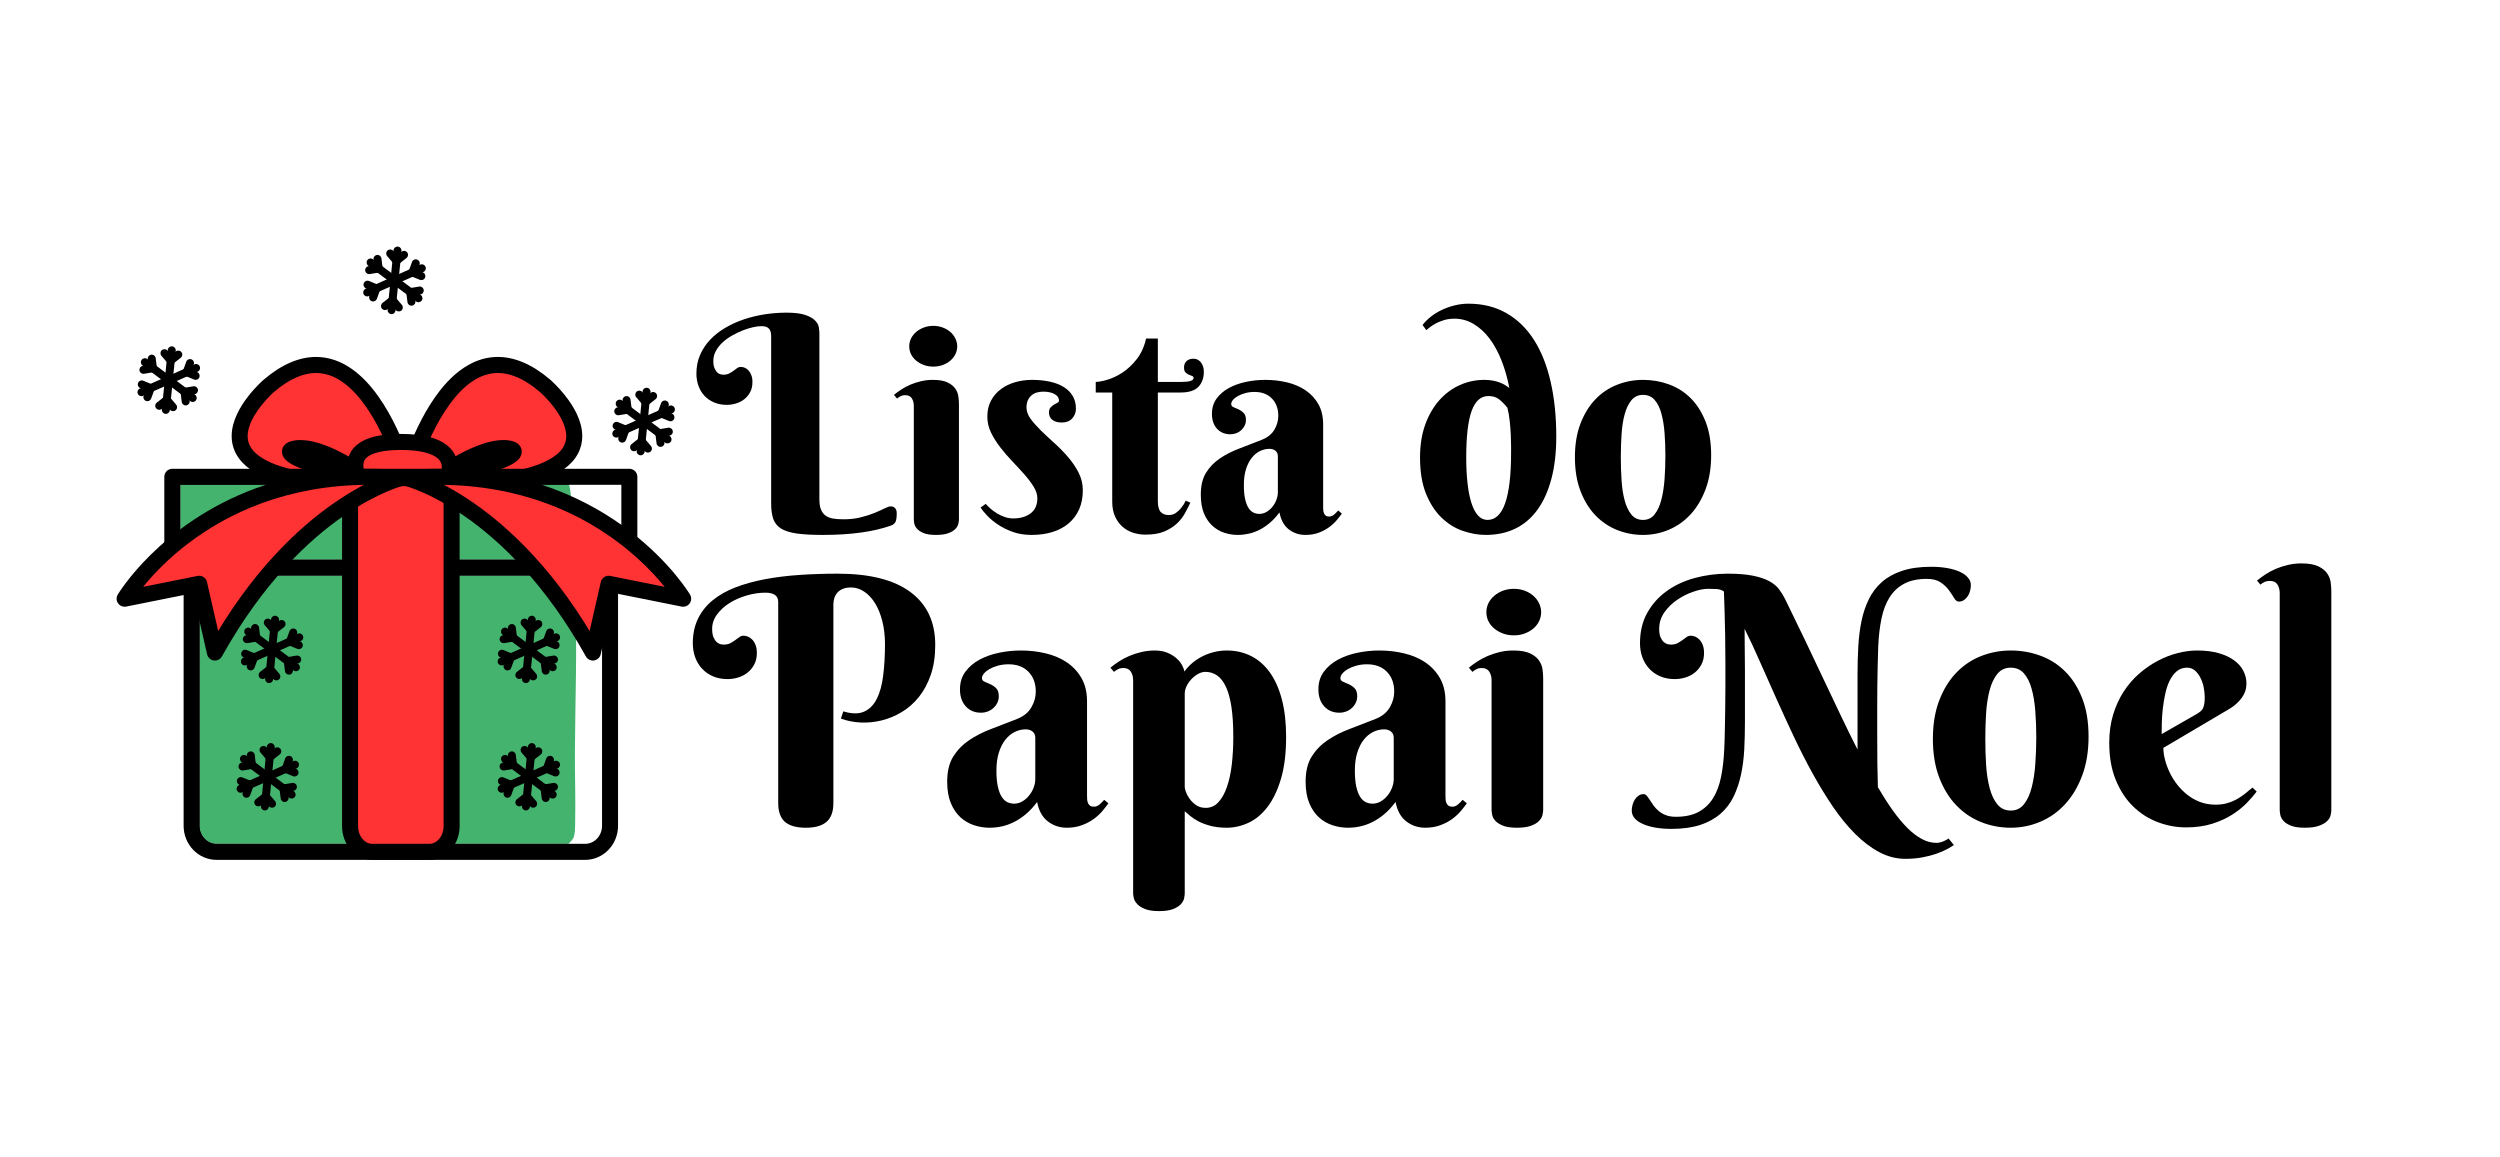 <svg xmlns="http://www.w3.org/2000/svg" xmlns:xlink="http://www.w3.org/1999/xlink" width="810" viewBox="0 0 810 375" height="375" version="1.0"><defs><g id="e"><path d="M 45.547 -7.141 C 45.547 -4.336 44.805 -2.301 43.328 -1.031 C 41.859 0.238 39.617 0.875 36.609 0.875 C 33.555 0.875 31.301 0.238 29.844 -1.031 C 28.395 -2.301 27.672 -4.336 27.672 -7.141 L 27.672 -72.281 C 27.672 -74.281 26.289 -75.281 23.531 -75.281 C 21.531 -75.281 19.504 -74.977 17.453 -74.375 C 15.398 -73.781 13.547 -72.961 11.891 -71.922 C 10.242 -70.891 8.895 -69.656 7.844 -68.219 C 6.789 -66.789 6.266 -65.242 6.266 -63.578 C 6.266 -62.41 6.414 -61.484 6.719 -60.797 C 7.031 -60.109 7.383 -59.586 7.781 -59.234 C 8.188 -58.891 8.598 -58.672 9.016 -58.578 C 9.43 -58.492 9.734 -58.453 9.922 -58.453 C 10.828 -58.453 11.566 -58.602 12.141 -58.906 C 12.723 -59.219 13.25 -59.547 13.719 -59.891 C 14.195 -60.234 14.645 -60.562 15.062 -60.875 C 15.477 -61.188 15.957 -61.344 16.5 -61.344 C 16.938 -61.344 17.398 -61.238 17.891 -61.031 C 18.379 -60.832 18.832 -60.516 19.25 -60.078 C 19.676 -59.648 20.031 -59.082 20.312 -58.375 C 20.602 -57.664 20.75 -56.801 20.75 -55.781 C 20.75 -54.332 20.469 -53.078 19.906 -52.016 C 19.344 -50.961 18.613 -50.082 17.719 -49.375 C 16.832 -48.664 15.816 -48.141 14.672 -47.797 C 13.535 -47.453 12.406 -47.281 11.281 -47.281 C 9.531 -47.281 7.957 -47.578 6.562 -48.172 C 5.164 -48.773 3.977 -49.602 3 -50.656 C 2.02 -51.707 1.273 -52.941 0.766 -54.359 C 0.254 -55.773 0 -57.285 0 -58.891 C 0 -61.898 0.562 -64.555 1.688 -66.859 C 2.812 -69.172 4.398 -71.16 6.453 -72.828 C 8.504 -74.504 10.961 -75.895 13.828 -77 C 16.703 -78.102 19.879 -78.984 23.359 -79.641 C 26.848 -80.297 30.582 -80.758 34.562 -81.031 C 38.539 -81.301 42.672 -81.438 46.953 -81.438 C 57.336 -81.438 65.195 -79.445 70.531 -75.469 C 75.875 -71.5 78.547 -65.789 78.547 -58.344 C 78.547 -54.707 78.066 -51.488 77.109 -48.688 C 76.148 -45.895 74.859 -43.488 73.234 -41.469 C 71.617 -39.457 69.758 -37.828 67.656 -36.578 C 65.551 -35.328 63.375 -34.426 61.125 -33.875 C 58.875 -33.332 56.613 -33.113 54.344 -33.219 C 52.07 -33.332 49.953 -33.754 47.984 -34.484 L 48.75 -36.828 C 51.477 -35.992 53.723 -35.961 55.484 -36.734 C 57.242 -37.516 58.625 -38.906 59.625 -40.906 C 60.625 -42.906 61.312 -45.43 61.688 -48.484 C 62.07 -51.535 62.266 -54.895 62.266 -58.562 C 62.266 -61.32 61.973 -63.836 61.391 -66.109 C 60.805 -68.379 60.016 -70.312 59.016 -71.906 C 58.023 -73.5 56.863 -74.738 55.531 -75.625 C 54.207 -76.52 52.801 -76.969 51.312 -76.969 C 50.156 -76.969 49.203 -76.797 48.453 -76.453 C 47.711 -76.109 47.129 -75.672 46.703 -75.141 C 46.285 -74.617 45.992 -74.055 45.828 -73.453 C 45.672 -72.859 45.578 -72.285 45.547 -71.734 Z M 45.547 -7.141"/></g><g id="f"><path d="M 31.328 -28.219 C 31.328 -29.125 31.035 -29.812 30.453 -30.281 C 29.867 -30.758 29.125 -31 28.219 -31 C 26.945 -31 25.738 -30.707 24.594 -30.125 C 23.445 -29.539 22.438 -28.688 21.562 -27.562 C 20.695 -26.438 20.008 -25.047 19.5 -23.391 C 18.988 -21.742 18.734 -19.832 18.734 -17.656 C 18.734 -15.539 18.891 -13.789 19.203 -12.406 C 19.516 -11.031 19.93 -9.938 20.453 -9.125 C 20.984 -8.312 21.594 -7.738 22.281 -7.406 C 22.969 -7.082 23.691 -6.922 24.453 -6.922 C 25.398 -6.922 26.289 -7.164 27.125 -7.656 C 27.957 -8.145 28.68 -8.77 29.297 -9.531 C 29.922 -10.289 30.414 -11.145 30.781 -12.094 C 31.145 -13.039 31.328 -13.984 31.328 -14.922 Z M 22.656 -52.078 C 21.426 -52.078 20.285 -51.93 19.234 -51.641 C 18.18 -51.348 17.27 -50.984 16.5 -50.547 C 15.738 -50.109 15.141 -49.625 14.703 -49.094 C 14.266 -48.57 14.047 -48.078 14.047 -47.609 C 14.047 -47.066 14.328 -46.676 14.891 -46.438 C 15.461 -46.195 16.094 -45.922 16.781 -45.609 C 17.469 -45.305 18.094 -44.875 18.656 -44.312 C 19.219 -43.75 19.5 -42.891 19.5 -41.734 C 19.5 -40.961 19.344 -40.258 19.031 -39.625 C 18.727 -38.988 18.312 -38.426 17.781 -37.938 C 17.258 -37.445 16.645 -37.066 15.938 -36.797 C 15.227 -36.523 14.492 -36.391 13.734 -36.391 C 11.691 -36.391 10.047 -37.078 8.797 -38.453 C 7.547 -39.836 6.922 -41.672 6.922 -43.953 C 6.922 -46.172 7.5 -48.066 8.656 -49.641 C 9.82 -51.223 11.336 -52.523 13.203 -53.547 C 15.078 -54.566 17.191 -55.32 19.547 -55.812 C 21.91 -56.301 24.273 -56.547 26.641 -56.547 C 29.473 -56.547 32.176 -56.234 34.75 -55.609 C 37.332 -54.992 39.613 -54.016 41.594 -52.672 C 43.57 -51.328 45.148 -49.617 46.328 -47.547 C 47.504 -45.484 48.094 -42.977 48.094 -40.031 L 48.094 -9.266 C 48.094 -8.93 48.109 -8.566 48.141 -8.172 C 48.18 -7.773 48.273 -7.41 48.422 -7.078 C 48.566 -6.754 48.785 -6.484 49.078 -6.266 C 49.367 -6.047 49.785 -5.938 50.328 -5.938 C 50.984 -5.938 51.594 -6.18 52.156 -6.672 C 52.719 -7.16 53.219 -7.66 53.656 -8.172 L 55.016 -7.031 C 54.473 -6.27 53.816 -5.43 53.047 -4.516 C 52.285 -3.609 51.359 -2.754 50.266 -1.953 C 49.18 -1.16 47.91 -0.492 46.453 0.047 C 45.004 0.598 43.359 0.875 41.516 0.875 C 39.223 0.875 37.188 0.191 35.406 -1.172 C 33.625 -2.535 32.461 -4.633 31.922 -7.469 C 30.754 -5.906 29.547 -4.598 28.297 -3.547 C 27.047 -2.492 25.766 -1.641 24.453 -0.984 C 23.148 -0.328 21.832 0.145 20.5 0.438 C 19.176 0.727 17.844 0.875 16.5 0.875 C 14.758 0.875 13.07 0.598 11.438 0.047 C 9.801 -0.492 8.336 -1.352 7.047 -2.531 C 5.766 -3.707 4.734 -5.238 3.953 -7.125 C 3.172 -9.02 2.781 -11.328 2.781 -14.047 C 2.781 -17.359 3.43 -20.066 4.734 -22.172 C 6.047 -24.273 7.766 -26.047 9.891 -27.484 C 12.016 -28.922 14.426 -30.145 17.125 -31.156 C 19.832 -32.176 22.602 -33.25 25.438 -34.375 C 27.539 -35.207 29.07 -36.445 30.031 -38.094 C 31 -39.75 31.484 -41.453 31.484 -43.203 C 31.484 -45.891 30.691 -48.039 29.109 -49.656 C 27.535 -51.27 25.383 -52.078 22.656 -52.078 Z M 22.656 -52.078"/></g><g id="g"><path d="M 7.469 -46.953 C 7.469 -48.004 7.219 -48.922 6.719 -49.703 C 6.227 -50.484 5.406 -50.875 4.25 -50.875 C 3.633 -50.875 3.109 -50.766 2.672 -50.547 C 2.234 -50.328 1.758 -50.02 1.25 -49.625 L 0.109 -50.984 C 0.941 -51.672 1.875 -52.348 2.906 -53.016 C 3.945 -53.691 5.066 -54.285 6.266 -54.797 C 7.461 -55.305 8.75 -55.723 10.125 -56.047 C 11.508 -56.379 12.961 -56.547 14.484 -56.547 C 16.117 -56.547 17.516 -56.289 18.672 -55.781 C 19.836 -55.27 20.812 -54.66 21.594 -53.953 C 22.375 -53.242 22.961 -52.5 23.359 -51.719 C 23.766 -50.938 24.004 -50.273 24.078 -49.734 C 24.805 -50.754 25.664 -51.68 26.656 -52.516 C 27.656 -53.348 28.742 -54.062 29.922 -54.656 C 31.109 -55.258 32.363 -55.723 33.688 -56.047 C 35.02 -56.379 36.395 -56.547 37.812 -56.547 C 40.707 -56.547 43.336 -55.945 45.703 -54.75 C 48.066 -53.551 50.094 -51.77 51.781 -49.406 C 53.469 -47.039 54.766 -44.113 55.672 -40.625 C 56.578 -37.145 57.031 -33.117 57.031 -28.547 C 57.031 -23.242 56.477 -18.727 55.375 -15 C 54.27 -11.281 52.816 -8.238 51.016 -5.875 C 49.211 -3.52 47.16 -1.805 44.859 -0.734 C 42.555 0.336 40.207 0.875 37.812 0.875 C 35.812 0.875 34.055 0.672 32.547 0.266 C 31.035 -0.129 29.734 -0.613 28.641 -1.188 C 27.555 -1.77 26.648 -2.363 25.922 -2.969 C 25.203 -3.57 24.625 -4.07 24.188 -4.469 L 24.188 22.109 C 24.188 22.586 24.113 23.148 23.969 23.797 C 23.82 24.453 23.469 25.078 22.906 25.672 C 22.344 26.273 21.504 26.797 20.391 27.234 C 19.285 27.672 17.773 27.891 15.859 27.891 C 13.93 27.891 12.41 27.66 11.297 27.203 C 10.191 26.754 9.348 26.211 8.766 25.578 C 8.191 24.941 7.832 24.305 7.688 23.672 C 7.539 23.035 7.469 22.516 7.469 22.109 Z M 24.188 -12.25 C 24.188 -11.969 24.312 -11.461 24.562 -10.734 C 24.82 -10.004 25.223 -9.258 25.766 -8.5 C 26.305 -7.738 27.004 -7.055 27.859 -6.453 C 28.711 -5.859 29.758 -5.562 31 -5.562 C 32.594 -5.562 33.953 -6.164 35.078 -7.375 C 36.203 -8.594 37.129 -10.242 37.859 -12.328 C 38.586 -14.422 39.113 -16.859 39.438 -19.641 C 39.758 -22.422 39.922 -25.391 39.922 -28.547 C 39.922 -32.43 39.711 -35.719 39.297 -38.406 C 38.879 -41.094 38.27 -43.258 37.469 -44.906 C 36.676 -46.562 35.723 -47.758 34.609 -48.5 C 33.504 -49.25 32.266 -49.625 30.891 -49.625 C 30.086 -49.625 29.285 -49.395 28.484 -48.938 C 27.691 -48.488 26.977 -47.926 26.344 -47.25 C 25.707 -46.582 25.188 -45.832 24.781 -45 C 24.383 -44.164 24.188 -43.363 24.188 -42.594 Z M 24.188 -12.25"/></g><g id="h"><path d="M 24.188 -4.906 C 24.188 -4.426 24.102 -3.848 23.938 -3.172 C 23.781 -2.504 23.398 -1.867 22.797 -1.266 C 22.203 -0.672 21.336 -0.164 20.203 0.25 C 19.078 0.664 17.555 0.875 15.641 0.875 C 13.711 0.875 12.203 0.645 11.109 0.188 C 10.023 -0.258 9.207 -0.789 8.656 -1.406 C 8.113 -2.031 7.781 -2.664 7.656 -3.312 C 7.531 -3.969 7.469 -4.5 7.469 -4.906 L 7.469 -46.953 C 7.469 -48.004 7.219 -48.922 6.719 -49.703 C 6.227 -50.484 5.406 -50.875 4.25 -50.875 C 3.633 -50.875 3.109 -50.766 2.672 -50.547 C 2.234 -50.328 1.758 -50.02 1.25 -49.625 L 0.109 -50.984 C 0.941 -51.672 1.875 -52.348 2.906 -53.016 C 3.945 -53.691 5.066 -54.285 6.266 -54.797 C 7.461 -55.305 8.75 -55.723 10.125 -56.047 C 11.508 -56.379 12.961 -56.547 14.484 -56.547 C 16.848 -56.547 18.68 -56.227 19.984 -55.594 C 21.297 -54.957 22.258 -54.176 22.875 -53.25 C 23.5 -52.32 23.875 -51.332 24 -50.281 C 24.125 -49.227 24.188 -48.301 24.188 -47.5 Z M 5.781 -68.969 C 5.781 -69.977 6.004 -70.945 6.453 -71.875 C 6.91 -72.801 7.547 -73.609 8.359 -74.297 C 9.18 -74.992 10.125 -75.539 11.188 -75.938 C 12.258 -76.332 13.43 -76.531 14.703 -76.531 C 15.941 -76.531 17.098 -76.332 18.172 -75.938 C 19.242 -75.539 20.176 -74.992 20.969 -74.297 C 21.77 -73.609 22.395 -72.801 22.844 -71.875 C 23.301 -70.945 23.531 -69.977 23.531 -68.969 C 23.531 -67.914 23.301 -66.93 22.844 -66.016 C 22.395 -65.109 21.77 -64.316 20.969 -63.641 C 20.176 -62.973 19.242 -62.441 18.172 -62.047 C 17.098 -61.648 15.941 -61.453 14.703 -61.453 C 13.43 -61.453 12.258 -61.648 11.188 -62.047 C 10.125 -62.441 9.18 -62.973 8.359 -63.641 C 7.547 -64.316 6.91 -65.109 6.453 -66.016 C 6.004 -66.93 5.781 -67.914 5.781 -68.969 Z M 5.781 -68.969"/></g><g id="j"><path d="M 27.016 -52.344 C 27.016 -55.656 26.988 -58.691 26.938 -61.453 C 26.883 -64.211 26.828 -66.613 26.766 -68.656 C 26.711 -70.707 26.66 -72.332 26.609 -73.531 C 26.555 -74.738 26.531 -75.453 26.531 -75.672 C 25.801 -76.172 24.973 -76.438 24.047 -76.469 C 23.117 -76.508 22.203 -76.531 21.297 -76.531 C 20.023 -76.531 18.5 -76.227 16.719 -75.625 C 14.938 -75.031 13.211 -74.18 11.547 -73.078 C 9.879 -71.973 8.461 -70.609 7.297 -68.984 C 6.141 -67.367 5.562 -65.566 5.562 -63.578 C 5.562 -62.41 5.711 -61.484 6.016 -60.797 C 6.328 -60.109 6.691 -59.586 7.109 -59.234 C 7.523 -58.891 7.941 -58.672 8.359 -58.578 C 8.773 -58.492 9.078 -58.453 9.266 -58.453 C 10.172 -58.453 10.91 -58.602 11.484 -58.906 C 12.066 -59.219 12.594 -59.547 13.062 -59.891 C 13.539 -60.234 13.988 -60.562 14.406 -60.875 C 14.82 -61.188 15.305 -61.344 15.859 -61.344 C 16.285 -61.344 16.742 -61.238 17.234 -61.031 C 17.723 -60.832 18.176 -60.516 18.594 -60.078 C 19.02 -59.648 19.375 -59.082 19.656 -58.375 C 19.945 -57.664 20.094 -56.801 20.094 -55.781 C 20.094 -54.332 19.812 -53.078 19.25 -52.016 C 18.688 -50.961 17.961 -50.082 17.078 -49.375 C 16.191 -48.664 15.176 -48.141 14.031 -47.797 C 12.883 -47.453 11.75 -47.281 10.625 -47.281 C 8.875 -47.281 7.301 -47.578 5.906 -48.172 C 4.508 -48.773 3.32 -49.602 2.344 -50.656 C 1.363 -51.707 0.617 -52.941 0.109 -54.359 C -0.398 -55.773 -0.656 -57.285 -0.656 -58.891 C -0.656 -62.66 0.129 -65.953 1.703 -68.766 C 3.285 -71.586 5.395 -73.941 8.031 -75.828 C 10.664 -77.711 13.695 -79.117 17.125 -80.047 C 20.562 -80.973 24.113 -81.438 27.781 -81.438 C 31.082 -81.438 33.805 -81.219 35.953 -80.781 C 38.098 -80.344 39.844 -79.758 41.188 -79.031 C 42.531 -78.312 43.582 -77.453 44.344 -76.453 C 45.102 -75.453 45.754 -74.41 46.297 -73.328 C 48.516 -68.816 50.664 -64.383 52.75 -60.031 C 54.844 -55.676 56.859 -51.426 58.797 -47.281 C 60.742 -43.145 62.633 -39.16 64.469 -35.328 C 66.301 -31.492 68.086 -27.867 69.828 -24.453 L 69.828 -49.078 C 69.828 -52.098 69.91 -55.051 70.078 -57.938 C 70.242 -60.82 70.586 -63.539 71.109 -66.094 C 71.641 -68.656 72.43 -71.008 73.484 -73.156 C 74.535 -75.301 75.941 -77.156 77.703 -78.719 C 79.461 -80.281 81.648 -81.492 84.266 -82.359 C 86.879 -83.234 90.02 -83.672 93.688 -83.672 C 95.539 -83.672 97.25 -83.535 98.812 -83.266 C 100.375 -82.992 101.727 -82.602 102.875 -82.094 C 104.02 -81.582 104.914 -80.953 105.562 -80.203 C 106.219 -79.461 106.547 -78.641 106.547 -77.734 C 106.547 -77.148 106.461 -76.539 106.297 -75.906 C 106.141 -75.27 105.895 -74.695 105.562 -74.188 C 105.238 -73.688 104.832 -73.258 104.344 -72.906 C 103.852 -72.562 103.281 -72.391 102.625 -72.391 C 102.082 -72.391 101.582 -72.77 101.125 -73.531 C 100.676 -74.301 100.113 -75.148 99.438 -76.078 C 98.77 -77.004 97.879 -77.848 96.766 -78.609 C 95.66 -79.367 94.164 -79.75 92.281 -79.75 C 89.332 -79.75 86.883 -79.227 84.938 -78.188 C 83 -77.156 81.43 -75.695 80.234 -73.812 C 79.035 -71.926 78.156 -69.629 77.594 -66.922 C 77.031 -64.211 76.676 -61.207 76.531 -57.906 C 76.457 -55.613 76.395 -53.383 76.344 -51.219 C 76.289 -49.062 76.254 -46.875 76.234 -44.656 C 76.211 -42.445 76.203 -40.148 76.203 -37.766 C 76.203 -35.391 76.203 -32.844 76.203 -30.125 C 76.203 -26.27 76.219 -22.816 76.25 -19.766 C 76.289 -16.723 76.348 -14.219 76.422 -12.25 C 78.055 -9.457 79.672 -6.941 81.266 -4.703 C 82.867 -2.473 84.441 -0.586 85.984 0.953 C 87.523 2.492 89.078 3.68 90.641 4.516 C 92.203 5.359 93.785 5.781 95.391 5.781 C 95.891 5.781 96.375 5.707 96.844 5.562 C 97.32 5.414 97.742 5.25 98.109 5.062 C 98.504 4.883 98.906 4.648 99.312 4.359 L 101.047 6.484 C 100.535 6.848 99.816 7.281 98.891 7.781 C 97.973 8.289 96.848 8.781 95.516 9.25 C 94.191 9.727 92.676 10.129 90.969 10.453 C 89.258 10.785 87.391 10.953 85.359 10.953 C 82.422 10.953 79.598 10.234 76.891 8.797 C 74.18 7.359 71.57 5.383 69.062 2.875 C 66.562 0.375 64.164 -2.551 61.875 -5.906 C 59.594 -9.27 57.391 -12.875 55.266 -16.719 C 53.141 -20.57 51.094 -24.586 49.125 -28.766 C 47.164 -32.941 45.27 -37.07 43.438 -41.156 C 41.602 -45.238 39.844 -49.195 38.156 -53.031 C 36.469 -56.863 34.828 -60.379 33.234 -63.578 C 33.234 -61.461 33.25 -59.281 33.281 -57.031 C 33.32 -54.781 33.344 -52.508 33.344 -50.219 L 33.344 -33.344 C 33.344 -30.32 33.27 -27.375 33.125 -24.5 C 32.977 -21.633 32.629 -18.922 32.078 -16.359 C 31.535 -13.805 30.742 -11.445 29.703 -9.281 C 28.672 -7.125 27.266 -5.266 25.484 -3.703 C 23.711 -2.141 21.52 -0.922 18.906 -0.047 C 16.289 0.816 13.148 1.25 9.484 1.25 C 7.629 1.25 5.922 1.113 4.359 0.844 C 2.797 0.57 1.441 0.18 0.297 -0.328 C -0.848 -0.836 -1.738 -1.453 -2.375 -2.172 C -3.008 -2.898 -3.328 -3.738 -3.328 -4.688 C -3.328 -5.27 -3.242 -5.879 -3.078 -6.516 C -2.91 -7.148 -2.664 -7.719 -2.344 -8.219 C -2.02 -8.727 -1.617 -9.156 -1.141 -9.5 C -0.672 -9.844 -0.109 -10.016 0.547 -10.016 C 0.91 -10.016 1.242 -9.832 1.547 -9.469 C 1.859 -9.113 2.188 -8.66 2.531 -8.109 C 2.875 -7.566 3.27 -6.977 3.719 -6.344 C 4.176 -5.707 4.723 -5.117 5.359 -4.578 C 5.992 -4.035 6.766 -3.582 7.672 -3.219 C 8.586 -2.852 9.68 -2.672 10.953 -2.672 C 13.891 -2.672 16.328 -3.188 18.266 -4.219 C 20.211 -5.258 21.785 -6.734 22.984 -8.641 C 24.18 -10.547 25.051 -12.844 25.594 -15.531 C 26.145 -18.219 26.492 -21.227 26.641 -24.562 C 26.742 -26.852 26.812 -29.066 26.844 -31.203 C 26.883 -33.348 26.922 -35.531 26.953 -37.75 C 26.992 -39.969 27.016 -42.273 27.016 -44.672 C 27.016 -47.066 27.016 -49.625 27.016 -52.344 Z M 27.016 -52.344"/></g><g id="k"><path d="M 3.328 -27.891 C 3.328 -32.648 4.016 -36.816 5.391 -40.391 C 6.773 -43.973 8.617 -46.961 10.922 -49.359 C 13.223 -51.754 15.898 -53.551 18.953 -54.75 C 22.004 -55.945 25.203 -56.547 28.547 -56.547 C 31.891 -56.547 35.082 -55.988 38.125 -54.875 C 41.176 -53.77 43.852 -52.07 46.156 -49.781 C 48.469 -47.5 50.312 -44.602 51.688 -41.094 C 53.07 -37.594 53.766 -33.445 53.766 -28.656 C 53.766 -23.895 53.07 -19.68 51.688 -16.016 C 50.312 -12.348 48.469 -9.258 46.156 -6.75 C 43.852 -4.25 41.176 -2.352 38.125 -1.062 C 35.082 0.227 31.891 0.875 28.547 0.875 C 25.203 0.875 22.004 0.266 18.953 -0.953 C 15.898 -2.172 13.223 -3.977 10.922 -6.375 C 8.617 -8.77 6.773 -11.766 5.391 -15.359 C 4.016 -18.953 3.328 -23.129 3.328 -27.891 Z M 36.828 -28.438 C 36.828 -31.344 36.723 -34.145 36.516 -36.844 C 36.316 -39.551 35.926 -41.957 35.344 -44.062 C 34.77 -46.176 33.938 -47.859 32.844 -49.109 C 31.758 -50.359 30.328 -50.984 28.547 -50.984 C 26.766 -50.984 25.328 -50.32 24.234 -49 C 23.148 -47.676 22.316 -45.93 21.734 -43.766 C 21.148 -41.609 20.766 -39.148 20.578 -36.391 C 20.398 -33.629 20.312 -30.797 20.312 -27.891 C 20.312 -24.984 20.398 -22.141 20.578 -19.359 C 20.766 -16.586 21.148 -14.109 21.734 -11.922 C 22.316 -9.742 23.148 -7.992 24.234 -6.672 C 25.328 -5.348 26.766 -4.688 28.547 -4.688 C 30.328 -4.688 31.758 -5.375 32.844 -6.75 C 33.938 -8.133 34.77 -9.953 35.344 -12.203 C 35.926 -14.453 36.316 -16.992 36.516 -19.828 C 36.723 -22.66 36.828 -25.531 36.828 -28.438 Z M 36.828 -28.438"/></g><g id="l"><path d="M 20.859 -25 C 20.859 -23.844 21.031 -22.582 21.375 -21.219 C 21.727 -19.852 22.227 -18.477 22.875 -17.094 C 23.531 -15.719 24.336 -14.406 25.297 -13.156 C 26.266 -11.906 27.375 -10.785 28.625 -9.797 C 29.875 -8.816 31.258 -8.035 32.781 -7.453 C 34.312 -6.879 35.988 -6.594 37.812 -6.594 C 39.082 -6.594 40.258 -6.738 41.344 -7.031 C 42.438 -7.32 43.453 -7.719 44.391 -8.219 C 45.336 -8.727 46.242 -9.316 47.109 -9.984 C 47.984 -10.66 48.859 -11.379 49.734 -12.141 L 51.094 -10.844 C 50.258 -9.719 49.188 -8.484 47.875 -7.141 C 46.57 -5.797 44.992 -4.531 43.141 -3.344 C 41.285 -2.164 39.125 -1.188 36.656 -0.406 C 34.188 0.375 31.375 0.766 28.219 0.766 C 25.062 0.766 21.984 0.191 18.984 -0.953 C 15.984 -2.098 13.32 -3.812 11 -6.094 C 8.676 -8.383 6.816 -11.238 5.422 -14.656 C 4.023 -18.07 3.328 -22.066 3.328 -26.641 C 3.328 -29.941 3.742 -32.973 4.578 -35.734 C 5.41 -38.492 6.539 -40.977 7.969 -43.188 C 9.406 -45.406 11.078 -47.348 12.984 -49.016 C 14.898 -50.691 16.91 -52.082 19.016 -53.188 C 21.117 -54.301 23.27 -55.141 25.469 -55.703 C 27.664 -56.266 29.781 -56.547 31.812 -56.547 C 34.5 -56.547 36.844 -56.254 38.844 -55.672 C 40.844 -55.086 42.504 -54.305 43.828 -53.328 C 45.148 -52.348 46.141 -51.211 46.797 -49.922 C 47.453 -48.629 47.781 -47.273 47.781 -45.859 C 47.781 -44.16 47.285 -42.629 46.297 -41.266 C 45.316 -39.898 44.008 -38.711 42.375 -37.703 Z M 31.812 -36.062 C 32.281 -36.352 32.672 -36.633 32.984 -36.906 C 33.297 -37.176 33.539 -37.5 33.719 -37.875 C 33.895 -38.258 34.031 -38.734 34.125 -39.297 C 34.219 -39.859 34.266 -40.562 34.266 -41.406 C 34.266 -42.312 34.164 -43.316 33.969 -44.422 C 33.77 -45.523 33.43 -46.566 32.953 -47.547 C 32.484 -48.535 31.883 -49.352 31.156 -50 C 30.426 -50.656 29.555 -50.984 28.547 -50.984 C 27.234 -50.984 26.113 -50.594 25.188 -49.812 C 24.27 -49.031 23.508 -48.02 22.906 -46.781 C 22.301 -45.551 21.828 -44.145 21.484 -42.562 C 21.141 -40.988 20.875 -39.398 20.688 -37.797 C 20.508 -36.203 20.398 -34.672 20.359 -33.203 C 20.328 -31.734 20.312 -30.488 20.312 -29.469 Z M 31.812 -36.062"/></g><g id="m"><path d="M 23.641 -4.797 C 23.641 -4.316 23.555 -3.75 23.391 -3.094 C 23.234 -2.445 22.852 -1.832 22.25 -1.25 C 21.656 -0.664 20.785 -0.164 19.641 0.25 C 18.492 0.664 16.957 0.875 15.031 0.875 C 13.102 0.875 11.594 0.645 10.5 0.188 C 9.414 -0.258 8.609 -0.789 8.078 -1.406 C 7.555 -2.031 7.234 -2.664 7.109 -3.312 C 6.984 -3.969 6.922 -4.5 6.922 -4.906 L 6.922 -75.172 C 6.922 -76.223 6.676 -77.141 6.188 -77.922 C 5.695 -78.703 4.867 -79.094 3.703 -79.094 C 3.086 -79.094 2.551 -78.992 2.094 -78.797 C 1.645 -78.598 1.164 -78.297 0.656 -77.891 L -0.438 -79.203 C 0.395 -79.891 1.32 -80.566 2.344 -81.234 C 3.363 -81.91 4.477 -82.504 5.688 -83.016 C 6.906 -83.523 8.203 -83.941 9.578 -84.266 C 10.961 -84.598 12.422 -84.766 13.953 -84.766 C 16.305 -84.766 18.133 -84.445 19.438 -83.812 C 20.75 -83.176 21.711 -82.395 22.328 -81.469 C 22.953 -80.539 23.328 -79.555 23.453 -78.516 C 23.578 -77.484 23.641 -76.566 23.641 -75.766 Z M 23.641 -4.797"/></g><g id="n"><path d="M 39.844 -10.812 C 39.844 -9.445 40.008 -8.344 40.344 -7.5 C 40.676 -6.664 41.16 -6.008 41.797 -5.531 C 42.43 -5.051 43.234 -4.723 44.203 -4.547 C 45.172 -4.379 46.305 -4.297 47.609 -4.297 C 49.711 -4.297 51.602 -4.508 53.281 -4.938 C 54.969 -5.363 56.445 -5.836 57.719 -6.359 C 58.988 -6.891 60.062 -7.375 60.938 -7.812 C 61.812 -8.258 62.484 -8.484 62.953 -8.484 C 63.555 -8.484 64.031 -8.289 64.375 -7.906 C 64.727 -7.531 64.906 -6.977 64.906 -6.25 C 64.906 -4.977 64.781 -4.062 64.531 -3.5 C 64.281 -2.945 63.754 -2.523 62.953 -2.234 C 60.066 -1.223 56.812 -0.473 53.188 0.016 C 49.562 0.516 45.461 0.766 40.891 0.766 C 37.492 0.766 34.711 0.613 32.547 0.312 C 30.391 0.008 28.691 -0.52 27.453 -1.281 C 26.211 -2.051 25.363 -3.094 24.906 -4.406 C 24.445 -5.727 24.219 -7.422 24.219 -9.484 L 24.219 -63.625 C 24.219 -64.32 24.133 -64.879 23.969 -65.297 C 23.812 -65.711 23.586 -66.035 23.297 -66.266 C 23.016 -66.504 22.676 -66.664 22.281 -66.75 C 21.883 -66.832 21.445 -66.875 20.969 -66.875 C 20.27 -66.875 19.406 -66.758 18.375 -66.531 C 17.344 -66.312 16.254 -65.977 15.109 -65.531 C 13.961 -65.082 12.805 -64.531 11.641 -63.875 C 10.484 -63.227 9.453 -62.492 8.547 -61.672 C 7.648 -60.848 6.914 -59.926 6.344 -58.906 C 5.77 -57.895 5.484 -56.801 5.484 -55.625 C 5.484 -54.602 5.617 -53.789 5.891 -53.188 C 6.16 -52.582 6.469 -52.129 6.812 -51.828 C 7.164 -51.523 7.523 -51.332 7.891 -51.25 C 8.254 -51.176 8.516 -51.141 8.672 -51.141 C 9.461 -51.141 10.113 -51.273 10.625 -51.547 C 11.133 -51.816 11.594 -52.102 12 -52.406 C 12.414 -52.707 12.805 -52.992 13.172 -53.266 C 13.535 -53.535 13.957 -53.672 14.438 -53.672 C 14.82 -53.672 15.227 -53.582 15.656 -53.406 C 16.082 -53.227 16.477 -52.945 16.844 -52.562 C 17.207 -52.188 17.516 -51.688 17.766 -51.062 C 18.023 -50.445 18.156 -49.695 18.156 -48.812 C 18.156 -47.531 17.91 -46.43 17.422 -45.516 C 16.93 -44.598 16.297 -43.828 15.516 -43.203 C 14.734 -42.586 13.844 -42.129 12.844 -41.828 C 11.844 -41.523 10.848 -41.375 9.859 -41.375 C 8.336 -41.375 6.961 -41.633 5.734 -42.156 C 4.516 -42.676 3.473 -43.395 2.609 -44.312 C 1.754 -45.238 1.102 -46.32 0.656 -47.562 C 0.219 -48.801 0 -50.117 0 -51.516 C 0 -53.711 0.395 -55.723 1.188 -57.547 C 1.988 -59.379 3.078 -61.023 4.453 -62.484 C 5.836 -63.941 7.457 -65.219 9.312 -66.312 C 11.176 -67.414 13.188 -68.332 15.344 -69.062 C 17.508 -69.789 19.766 -70.336 22.109 -70.703 C 24.461 -71.066 26.816 -71.25 29.172 -71.25 C 31.773 -71.25 33.797 -71.004 35.234 -70.516 C 36.68 -70.023 37.75 -69.426 38.438 -68.719 C 39.125 -68.02 39.531 -67.289 39.656 -66.531 C 39.781 -65.77 39.844 -65.133 39.844 -64.625 Z M 39.844 -10.812"/></g><g id="o"><path d="M 21.156 -4.297 C 21.156 -3.879 21.082 -3.375 20.938 -2.781 C 20.801 -2.195 20.469 -1.641 19.938 -1.109 C 19.414 -0.586 18.66 -0.145 17.672 0.219 C 16.691 0.582 15.359 0.766 13.672 0.766 C 11.992 0.766 10.676 0.566 9.719 0.172 C 8.77 -0.223 8.055 -0.691 7.578 -1.234 C 7.098 -1.773 6.801 -2.332 6.688 -2.906 C 6.582 -3.477 6.531 -3.941 6.531 -4.297 L 6.531 -41.078 C 6.531 -42.004 6.316 -42.805 5.891 -43.484 C 5.461 -44.172 4.738 -44.516 3.719 -44.516 C 3.176 -44.516 2.711 -44.414 2.328 -44.219 C 1.953 -44.031 1.539 -43.766 1.094 -43.422 L 0.094 -44.609 C 0.82 -45.211 1.641 -45.805 2.547 -46.391 C 3.453 -46.984 4.426 -47.5 5.469 -47.938 C 6.52 -48.383 7.648 -48.75 8.859 -49.031 C 10.066 -49.32 11.336 -49.469 12.672 -49.469 C 14.742 -49.469 16.348 -49.188 17.484 -48.625 C 18.629 -48.07 19.473 -47.391 20.016 -46.578 C 20.555 -45.773 20.879 -44.91 20.984 -43.984 C 21.098 -43.066 21.156 -42.258 21.156 -41.562 Z M 5.047 -60.344 C 5.047 -61.227 5.242 -62.078 5.641 -62.891 C 6.047 -63.703 6.602 -64.41 7.312 -65.016 C 8.031 -65.617 8.859 -66.094 9.797 -66.438 C 10.734 -66.789 11.758 -66.969 12.875 -66.969 C 13.945 -66.969 14.953 -66.789 15.891 -66.438 C 16.828 -66.094 17.645 -65.617 18.344 -65.016 C 19.039 -64.41 19.586 -63.703 19.984 -62.891 C 20.391 -62.078 20.594 -61.227 20.594 -60.344 C 20.594 -59.414 20.391 -58.555 19.984 -57.766 C 19.586 -56.973 19.039 -56.281 18.344 -55.688 C 17.645 -55.102 16.828 -54.633 15.891 -54.281 C 14.953 -53.938 13.945 -53.766 12.875 -53.766 C 11.758 -53.766 10.734 -53.938 9.797 -54.281 C 8.859 -54.633 8.031 -55.102 7.312 -55.688 C 6.602 -56.281 6.047 -56.973 5.641 -57.766 C 5.242 -58.555 5.047 -59.414 5.047 -60.344 Z M 5.047 -60.344"/></g><g id="p"><path d="M 21.25 -45.656 C 20.52 -45.656 19.828 -45.562 19.172 -45.375 C 18.523 -45.188 17.945 -44.875 17.438 -44.438 C 16.938 -44.008 16.539 -43.469 16.25 -42.812 C 15.969 -42.164 15.828 -41.398 15.828 -40.516 C 15.828 -39.273 16.281 -38.039 17.188 -36.812 C 18.094 -35.594 19.219 -34.32 20.562 -33 C 21.914 -31.688 23.379 -30.32 24.953 -28.906 C 26.523 -27.488 27.984 -25.992 29.328 -24.422 C 30.68 -22.848 31.812 -21.172 32.719 -19.391 C 33.625 -17.617 34.078 -15.711 34.078 -13.672 C 34.078 -11.391 33.688 -9.359 32.906 -7.578 C 32.125 -5.797 31.008 -4.285 29.562 -3.047 C 28.125 -1.805 26.379 -0.859 24.328 -0.203 C 22.273 0.441 19.992 0.766 17.484 0.766 C 15.297 0.766 13.312 0.457 11.531 -0.156 C 9.75 -0.781 8.164 -1.547 6.781 -2.453 C 5.406 -3.359 4.223 -4.316 3.234 -5.328 C 2.254 -6.348 1.492 -7.273 0.953 -8.109 L 2.625 -9.297 C 3.031 -8.816 3.551 -8.297 4.188 -7.734 C 4.82 -7.18 5.531 -6.664 6.312 -6.188 C 7.094 -5.719 7.926 -5.332 8.812 -5.031 C 9.707 -4.727 10.613 -4.578 11.531 -4.578 C 13.82 -4.578 15.695 -5.125 17.156 -6.219 C 18.613 -7.312 19.344 -8.941 19.344 -11.109 C 19.344 -12.316 18.945 -13.562 18.156 -14.844 C 17.363 -16.133 16.363 -17.461 15.156 -18.828 C 13.945 -20.191 12.645 -21.602 11.25 -23.062 C 9.852 -24.531 8.551 -26.039 7.344 -27.594 C 6.133 -29.156 5.129 -30.758 4.328 -32.406 C 3.535 -34.062 3.141 -35.781 3.141 -37.562 C 3.141 -39.562 3.547 -41.305 4.359 -42.797 C 5.172 -44.297 6.25 -45.535 7.594 -46.516 C 8.945 -47.504 10.488 -48.242 12.219 -48.734 C 13.957 -49.223 15.75 -49.469 17.594 -49.469 C 19.719 -49.469 21.648 -49.273 23.391 -48.891 C 25.141 -48.516 26.641 -47.938 27.891 -47.156 C 29.148 -46.383 30.125 -45.41 30.812 -44.234 C 31.5 -43.055 31.844 -41.688 31.844 -40.125 C 31.844 -38.914 31.441 -37.867 30.641 -36.984 C 29.848 -36.098 28.738 -35.656 27.312 -35.656 C 25.945 -35.656 24.906 -35.945 24.188 -36.531 C 23.469 -37.113 23.109 -37.914 23.109 -38.938 C 23.109 -39.602 23.273 -40.125 23.609 -40.5 C 23.941 -40.883 24.316 -41.195 24.734 -41.438 C 25.148 -41.676 25.523 -41.883 25.859 -42.062 C 26.191 -42.238 26.359 -42.469 26.359 -42.75 C 26.359 -43.645 25.879 -44.352 24.922 -44.875 C 23.973 -45.395 22.75 -45.656 21.25 -45.656 Z M 21.25 -45.656"/></g><g id="q"><path d="M 21.406 -45.375 L 21.406 -10.156 C 21.406 -8.469 21.723 -7.297 22.359 -6.641 C 22.992 -5.992 23.863 -5.672 24.969 -5.672 C 25.832 -5.672 26.598 -5.906 27.266 -6.375 C 27.93 -6.852 28.504 -7.395 28.984 -8 C 29.547 -8.676 30.035 -9.457 30.453 -10.344 L 31.938 -9.672 C 31.457 -8.66 30.891 -7.551 30.234 -6.344 C 29.586 -5.133 28.723 -4.016 27.641 -2.984 C 26.555 -1.953 25.195 -1.082 23.562 -0.375 C 21.926 0.32 19.867 0.672 17.391 0.672 C 15.992 0.672 14.648 0.461 13.359 0.047 C 12.078 -0.367 10.938 -1.02 9.938 -1.906 C 8.938 -2.789 8.133 -3.898 7.531 -5.234 C 6.926 -6.578 6.625 -8.188 6.625 -10.062 L 6.625 -45.375 L 1.281 -45.375 L 1.281 -48.812 C 2.176 -48.812 3.414 -49.039 5 -49.5 C 6.594 -49.957 8.223 -50.723 9.891 -51.797 C 11.555 -52.879 13.102 -54.328 14.531 -56.141 C 15.969 -57.953 16.988 -60.191 17.594 -62.859 L 21.406 -62.859 L 21.406 -48.812 L 29.172 -48.812 C 31.711 -48.812 32.984 -49.238 32.984 -50.094 C 32.984 -50.406 32.82 -50.617 32.5 -50.734 C 32.188 -50.848 31.832 -50.988 31.438 -51.156 C 31.039 -51.332 30.68 -51.578 30.359 -51.891 C 30.047 -52.211 29.891 -52.738 29.891 -53.469 C 29.891 -54.363 30.164 -55.062 30.719 -55.562 C 31.27 -56.07 31.992 -56.328 32.891 -56.328 C 33.461 -56.328 33.961 -56.207 34.391 -55.969 C 34.816 -55.738 35.172 -55.422 35.453 -55.016 C 35.742 -54.617 35.957 -54.164 36.094 -53.656 C 36.238 -53.156 36.312 -52.648 36.312 -52.141 C 36.312 -50.078 35.719 -48.43 34.531 -47.203 C 33.344 -45.984 31.426 -45.375 28.781 -45.375 Z M 21.406 -45.375"/></g><g id="r"><path d="M 27.406 -24.688 C 27.406 -25.477 27.148 -26.082 26.641 -26.5 C 26.129 -26.914 25.477 -27.125 24.688 -27.125 C 23.57 -27.125 22.516 -26.867 21.516 -26.359 C 20.516 -25.848 19.633 -25.098 18.875 -24.109 C 18.113 -23.129 17.508 -21.914 17.062 -20.469 C 16.613 -19.02 16.391 -17.344 16.391 -15.438 C 16.391 -13.594 16.523 -12.066 16.797 -10.859 C 17.066 -9.66 17.43 -8.703 17.891 -7.984 C 18.359 -7.266 18.895 -6.758 19.5 -6.469 C 20.102 -6.188 20.738 -6.047 21.406 -6.047 C 22.227 -6.047 23.004 -6.258 23.734 -6.688 C 24.461 -7.125 25.098 -7.676 25.641 -8.344 C 26.18 -9.008 26.609 -9.754 26.922 -10.578 C 27.242 -11.398 27.406 -12.227 27.406 -13.062 Z M 19.828 -45.562 C 18.742 -45.562 17.738 -45.43 16.812 -45.172 C 15.895 -44.922 15.102 -44.602 14.438 -44.219 C 13.77 -43.844 13.242 -43.426 12.859 -42.969 C 12.484 -42.508 12.297 -42.07 12.297 -41.656 C 12.297 -41.176 12.539 -40.832 13.031 -40.625 C 13.531 -40.426 14.078 -40.191 14.672 -39.922 C 15.273 -39.648 15.82 -39.266 16.312 -38.766 C 16.812 -38.273 17.062 -37.523 17.062 -36.516 C 17.062 -35.836 16.926 -35.223 16.656 -34.672 C 16.383 -34.117 16.02 -33.625 15.562 -33.188 C 15.102 -32.758 14.562 -32.426 13.938 -32.188 C 13.32 -31.957 12.68 -31.844 12.016 -31.844 C 10.234 -31.844 8.789 -32.441 7.688 -33.641 C 6.594 -34.848 6.047 -36.457 6.047 -38.469 C 6.047 -40.406 6.555 -42.062 7.578 -43.438 C 8.598 -44.82 9.926 -45.957 11.562 -46.844 C 13.195 -47.738 15.047 -48.398 17.109 -48.828 C 19.172 -49.254 21.238 -49.469 23.312 -49.469 C 25.789 -49.469 28.156 -49.195 30.406 -48.656 C 32.664 -48.113 34.66 -47.254 36.391 -46.078 C 38.117 -44.91 39.5 -43.422 40.531 -41.609 C 41.562 -39.797 42.078 -37.602 42.078 -35.031 L 42.078 -8.109 C 42.078 -7.816 42.094 -7.492 42.125 -7.141 C 42.164 -6.797 42.25 -6.477 42.375 -6.188 C 42.5 -5.906 42.688 -5.664 42.938 -5.469 C 43.195 -5.281 43.562 -5.188 44.031 -5.188 C 44.602 -5.188 45.133 -5.398 45.625 -5.828 C 46.125 -6.266 46.566 -6.707 46.953 -7.156 L 48.141 -6.141 C 47.66 -5.473 47.086 -4.742 46.422 -3.953 C 45.754 -3.16 44.941 -2.414 43.984 -1.719 C 43.035 -1.02 41.926 -0.43 40.656 0.047 C 39.383 0.523 37.938 0.766 36.312 0.766 C 34.312 0.766 32.531 0.172 30.969 -1.016 C 29.414 -2.211 28.398 -4.051 27.922 -6.531 C 26.91 -5.164 25.852 -4.02 24.75 -3.094 C 23.656 -2.176 22.535 -1.43 21.391 -0.859 C 20.254 -0.285 19.102 0.125 17.938 0.375 C 16.781 0.633 15.613 0.766 14.438 0.766 C 12.914 0.766 11.438 0.523 10 0.047 C 8.57 -0.43 7.297 -1.188 6.172 -2.219 C 5.047 -3.25 4.141 -4.586 3.453 -6.234 C 2.773 -7.891 2.438 -9.91 2.438 -12.297 C 2.438 -15.191 3.004 -17.555 4.141 -19.391 C 5.285 -21.234 6.785 -22.781 8.641 -24.031 C 10.504 -25.289 12.617 -26.363 14.984 -27.25 C 17.359 -28.145 19.781 -29.086 22.25 -30.078 C 24.094 -30.805 25.438 -31.891 26.281 -33.328 C 27.125 -34.773 27.547 -36.266 27.547 -37.797 C 27.547 -40.148 26.852 -42.031 25.469 -43.438 C 24.094 -44.852 22.211 -45.562 19.828 -45.562 Z M 19.828 -45.562"/></g><g id="t"><path d="M 32.406 -25.875 C 32.406 -26.227 32.406 -26.938 32.406 -28 C 32.406 -29.062 32.375 -30.285 32.312 -31.672 C 32.25 -33.055 32.133 -34.523 31.969 -36.078 C 31.812 -37.641 31.562 -39.086 31.219 -40.422 C 30.457 -41.398 29.609 -42.281 28.672 -43.062 C 27.734 -43.844 26.531 -44.234 25.062 -44.234 C 22.594 -44.234 20.773 -42.609 19.609 -39.359 C 18.453 -36.117 17.875 -31.102 17.875 -24.312 C 17.875 -21.32 18.008 -18.586 18.281 -16.109 C 18.551 -13.629 18.961 -11.5 19.516 -9.719 C 20.066 -7.938 20.781 -6.551 21.656 -5.562 C 22.531 -4.582 23.57 -4.094 24.781 -4.094 C 29.863 -4.094 32.406 -11.352 32.406 -25.875 Z M 31.844 -46.844 C 31.238 -50.02 30.395 -52.984 29.312 -55.734 C 28.227 -58.484 26.93 -60.859 25.422 -62.859 C 23.91 -64.867 22.191 -66.441 20.266 -67.578 C 18.348 -68.723 16.281 -69.297 14.062 -69.297 C 12.789 -69.297 11.641 -69.133 10.609 -68.812 C 9.578 -68.5 8.676 -68.129 7.906 -67.703 C 7.145 -67.273 6.52 -66.863 6.031 -66.469 C 5.539 -66.07 5.18 -65.773 4.953 -65.578 L 3.719 -67.25 C 4.477 -68.238 5.406 -69.16 6.5 -70.016 C 7.602 -70.867 8.805 -71.598 10.109 -72.203 C 11.41 -72.805 12.781 -73.281 14.219 -73.625 C 15.664 -73.977 17.109 -74.156 18.547 -74.156 C 23.242 -74.156 27.367 -73.129 30.922 -71.078 C 34.484 -69.035 37.457 -66.141 39.844 -62.391 C 42.227 -58.641 44.023 -54.109 45.234 -48.797 C 46.441 -43.492 47.047 -37.602 47.047 -31.125 C 47.047 -25.883 46.508 -21.273 45.438 -17.297 C 44.375 -13.328 42.859 -10 40.891 -7.312 C 38.922 -4.625 36.531 -2.602 33.719 -1.25 C 30.906 0.094 27.738 0.766 24.219 0.766 C 21.77 0.766 19.281 0.328 16.75 -0.547 C 14.227 -1.422 11.941 -2.844 9.891 -4.812 C 7.836 -6.781 6.16 -9.359 4.859 -12.547 C 3.555 -15.742 2.906 -19.664 2.906 -24.312 C 2.906 -28.312 3.469 -31.867 4.594 -34.984 C 5.727 -38.098 7.25 -40.727 9.156 -42.875 C 11.062 -45.02 13.27 -46.656 15.781 -47.781 C 18.289 -48.906 20.941 -49.469 23.734 -49.469 C 24.816 -49.469 25.785 -49.379 26.641 -49.203 C 27.492 -49.035 28.238 -48.82 28.875 -48.562 C 29.508 -48.312 30.066 -48.035 30.547 -47.734 C 31.023 -47.43 31.457 -47.133 31.844 -46.844 Z M 31.844 -46.844"/></g><g id="u"><path d="M 2.906 -24.406 C 2.906 -28.562 3.508 -32.203 4.719 -35.328 C 5.926 -38.461 7.535 -41.078 9.547 -43.172 C 11.566 -45.273 13.91 -46.848 16.578 -47.891 C 19.254 -48.941 22.051 -49.469 24.969 -49.469 C 27.895 -49.469 30.691 -48.984 33.359 -48.016 C 36.023 -47.047 38.367 -45.562 40.391 -43.562 C 42.41 -41.562 44.023 -39.023 45.234 -35.953 C 46.441 -32.891 47.047 -29.258 47.047 -25.062 C 47.047 -20.906 46.441 -17.223 45.234 -14.016 C 44.023 -10.805 42.41 -8.102 40.391 -5.906 C 38.367 -3.719 36.023 -2.055 33.359 -0.922 C 30.691 0.203 27.895 0.766 24.969 0.766 C 22.051 0.766 19.254 0.234 16.578 -0.828 C 13.91 -1.898 11.566 -3.484 9.547 -5.578 C 7.535 -7.672 5.926 -10.289 4.719 -13.438 C 3.508 -16.582 2.906 -20.238 2.906 -24.406 Z M 32.219 -24.875 C 32.219 -27.414 32.129 -29.867 31.953 -32.234 C 31.773 -34.609 31.43 -36.719 30.922 -38.562 C 30.422 -40.406 29.691 -41.875 28.734 -42.969 C 27.785 -44.062 26.531 -44.609 24.969 -44.609 C 23.414 -44.609 22.16 -44.023 21.203 -42.859 C 20.254 -41.703 19.523 -40.176 19.016 -38.281 C 18.504 -36.395 18.172 -34.242 18.016 -31.828 C 17.859 -29.422 17.781 -26.945 17.781 -24.406 C 17.781 -21.863 17.859 -19.375 18.016 -16.938 C 18.172 -14.508 18.504 -12.344 19.016 -10.438 C 19.523 -8.531 20.254 -6.992 21.203 -5.828 C 22.16 -4.672 23.414 -4.094 24.969 -4.094 C 26.531 -4.094 27.785 -4.695 28.734 -5.906 C 29.691 -7.113 30.422 -8.703 30.922 -10.672 C 31.43 -12.641 31.773 -14.863 31.953 -17.344 C 32.129 -19.82 32.219 -22.332 32.219 -24.875 Z M 32.219 -24.875"/></g><clipPath id="a"><path d="M 59 152 L 201 152 L 201 278.559 L 59 278.559 Z M 59 152"/></clipPath><clipPath id="b"><path d="M 110 152 L 149 152 L 149 278.559 L 110 278.559 Z M 110 152"/></clipPath><clipPath id="c"><path d="M 37.5 151 L 133 151 L 133 215 L 37.5 215 Z M 37.5 151"/></clipPath><clipPath id="d"><path d="M 125 79.809 L 131 79.809 L 131 102 L 125 102 Z M 125 79.809"/></clipPath></defs><path fill="#F33" d="M 131.855 154.902 C 131.855 154.902 146.539 99.387 176.602 125 C 176.602 125 202.504 147.383 168.574 154.902 L 131.855 154.902"/><path d="M 131.855 154.902 L 134.359 155.57 L 134.363 155.551 C 134.426 155.328 135.066 152.965 136.293 149.566 C 138.121 144.473 141.285 137.039 145.621 131.074 C 147.781 128.086 150.23 125.48 152.863 123.676 C 154.18 122.773 155.535 122.066 156.938 121.586 C 158.34 121.105 159.785 120.848 161.312 120.848 C 163.219 120.848 165.273 121.25 167.539 122.215 C 169.797 123.176 172.266 124.715 174.922 126.98 L 174.91 126.969 L 175.082 126.766 L 174.906 126.965 L 174.91 126.969 L 175.082 126.766 L 174.906 126.965 C 174.969 127.02 177.227 129 179.387 131.828 C 180.465 133.238 181.512 134.855 182.27 136.5 C 183.023 138.148 183.469 139.801 183.469 141.301 C 183.465 142.301 183.281 143.238 182.859 144.172 C 182.539 144.871 182.074 145.582 181.398 146.305 C 180.383 147.383 178.871 148.5 176.68 149.547 C 174.496 150.594 171.645 151.562 168.016 152.367 L 168.574 154.902 L 168.574 152.305 L 131.855 152.305 L 131.855 154.902 L 134.359 155.57 L 131.855 154.902 L 131.855 157.5 L 168.574 157.5 C 168.762 157.5 168.949 157.48 169.133 157.438 C 172.625 156.668 175.551 155.734 178.012 154.652 C 179.859 153.836 181.441 152.938 182.793 151.953 C 184.812 150.477 186.305 148.785 187.27 146.949 C 188.238 145.117 188.656 143.168 188.652 141.301 C 188.648 138.758 187.926 136.375 186.93 134.23 C 185.43 131.012 183.293 128.27 181.527 126.281 C 179.758 124.301 178.355 123.086 178.293 123.031 L 178.281 123.02 C 175.301 120.484 172.402 118.645 169.57 117.434 C 166.734 116.223 163.961 115.648 161.312 115.648 C 158.438 115.648 155.734 116.324 153.281 117.465 C 148.98 119.473 145.426 122.844 142.441 126.668 C 137.973 132.41 134.75 139.254 132.59 144.695 C 130.434 150.137 129.367 154.168 129.348 154.238 C 129.141 155.02 129.309 155.848 129.801 156.488 C 130.289 157.129 131.051 157.5 131.855 157.5 L 131.855 154.902"/><path fill="#F33" d="M 131.855 154.902 C 131.855 154.902 117.168 99.387 87.105 125 C 87.105 125 61.203 147.383 95.133 154.902 L 131.855 154.902"/><path d="M 131.855 154.902 L 134.359 154.238 C 134.344 154.184 133.719 151.828 132.473 148.305 C 130.594 143.02 127.34 135.113 122.508 128.336 C 120.086 124.945 117.266 121.828 113.934 119.5 C 112.266 118.336 110.469 117.371 108.539 116.699 C 106.609 116.027 104.547 115.648 102.395 115.648 C 99.746 115.648 96.973 116.223 94.137 117.434 C 91.305 118.645 88.406 120.484 85.426 123.02 L 85.414 123.031 C 85.332 123.105 82.863 125.234 80.328 128.512 C 79.059 130.152 77.773 132.082 76.777 134.23 C 75.781 136.375 75.059 138.758 75.055 141.301 C 75.051 142.961 75.379 144.684 76.133 146.336 C 76.699 147.574 77.5 148.762 78.535 149.863 C 80.09 151.52 82.156 152.973 84.793 154.238 C 87.43 155.5 90.648 156.57 94.57 157.438 C 94.758 157.48 94.941 157.5 95.133 157.5 L 131.855 157.5 C 132.66 157.5 133.418 157.129 133.906 156.488 C 134.398 155.848 134.566 155.02 134.359 154.238 L 131.855 154.902 L 131.855 152.305 L 95.133 152.305 L 95.133 154.902 L 95.691 152.367 C 92.465 151.652 89.852 150.809 87.777 149.891 C 86.219 149.207 84.969 148.484 83.973 147.754 C 82.48 146.66 81.574 145.574 81.02 144.523 C 80.469 143.469 80.242 142.426 80.238 141.301 C 80.238 139.777 80.695 138.094 81.473 136.422 C 82.637 133.914 84.488 131.488 86.047 129.746 C 86.824 128.871 87.527 128.164 88.027 127.68 C 88.277 127.441 88.477 127.254 88.613 127.133 C 88.68 127.07 88.73 127.027 88.762 127 L 88.793 126.969 L 88.801 126.965 L 88.262 126.348 L 88.797 126.969 L 88.801 126.965 L 88.262 126.348 L 88.797 126.969 L 88.785 126.98 C 91.441 124.715 93.906 123.176 96.168 122.215 C 98.434 121.25 100.484 120.848 102.395 120.848 C 104.465 120.848 106.383 121.316 108.242 122.18 C 111.492 123.68 114.523 126.449 117.18 129.863 C 121.168 134.973 124.258 141.449 126.301 146.613 C 127.324 149.195 128.09 151.453 128.598 153.055 C 128.855 153.855 129.043 154.492 129.168 154.926 C 129.23 155.145 129.277 155.309 129.305 155.418 L 129.34 155.535 L 129.348 155.562 L 129.348 155.57 L 131.855 154.902 L 131.855 152.305 L 131.855 154.902"/><path fill="#F33" d="M 119.371 160.301 C 119.371 160.301 104.793 143.281 129.672 143.191 C 152.898 143.105 145.492 157.301 140.766 160.301 L 119.371 160.301"/><path d="M 119.371 160.301 L 121.34 158.609 L 121.332 158.617 L 121.34 158.609 L 121.332 158.617 L 121.34 158.609 C 121.281 158.539 120.305 157.367 119.398 155.785 C 118.941 154.992 118.508 154.102 118.199 153.223 C 117.891 152.344 117.719 151.484 117.719 150.766 C 117.723 150.129 117.84 149.621 118.082 149.152 C 118.27 148.805 118.531 148.457 118.98 148.094 C 119.645 147.543 120.754 146.961 122.508 146.523 C 124.25 146.082 126.613 145.801 129.684 145.789 C 129.746 145.789 129.809 145.789 129.875 145.789 C 132.797 145.789 135.145 146.031 136.98 146.422 C 138.359 146.719 139.445 147.098 140.277 147.508 C 141.531 148.125 142.199 148.781 142.598 149.395 C 142.988 150.012 143.148 150.637 143.156 151.402 C 143.156 151.992 143.039 152.652 142.816 153.336 C 142.484 154.355 141.902 155.406 141.246 156.273 C 140.594 157.137 139.848 157.816 139.379 158.105 L 140.766 160.301 L 140.766 157.703 L 119.371 157.703 L 119.371 160.301 L 121.34 158.609 L 119.371 160.301 L 119.371 162.898 L 140.766 162.898 C 141.258 162.898 141.738 162.762 142.156 162.496 C 142.945 161.992 143.672 161.355 144.367 160.609 C 145.406 159.496 146.363 158.129 147.094 156.578 C 147.82 155.023 148.336 153.277 148.34 151.402 C 148.34 149.98 148.023 148.477 147.262 147.094 C 146.691 146.055 145.883 145.098 144.867 144.285 C 143.336 143.062 141.363 142.152 138.902 141.535 C 136.441 140.922 133.477 140.594 129.875 140.594 C 129.805 140.594 129.734 140.594 129.664 140.594 C 126.664 140.602 124.156 140.848 122.027 141.301 C 120.43 141.645 119.051 142.105 117.852 142.699 C 116.059 143.582 114.664 144.797 113.773 146.242 C 113.332 146.965 113.016 147.727 112.816 148.492 C 112.621 149.258 112.535 150.027 112.535 150.766 C 112.539 152.316 112.887 153.762 113.352 155.066 C 114.059 157.031 115.059 158.711 115.879 159.941 C 116.703 161.168 117.359 161.938 117.406 161.992 C 117.902 162.57 118.613 162.898 119.371 162.898 L 119.371 160.301"/><path fill="#FFF" d="M 197.656 267.547 C 197.656 272.215 194.039 276 189.582 276 L 70.156 276 C 65.699 276 62.086 272.215 62.086 267.547 L 62.086 163.359 C 62.086 158.688 65.699 154.902 70.156 154.902 L 189.582 154.902 C 194.039 154.902 197.656 158.688 197.656 163.359 L 197.656 267.547"/><g clip-path="url(#a)"><path d="M 197.656 267.547 L 195.062 267.547 C 195.062 269.203 194.426 270.672 193.418 271.727 C 192.406 272.781 191.07 273.402 189.582 273.402 L 70.156 273.402 C 68.668 273.402 67.336 272.781 66.32 271.727 C 65.312 270.672 64.676 269.207 64.676 267.547 L 64.676 163.359 C 64.676 161.703 65.312 160.234 66.32 159.176 C 67.336 158.121 68.668 157.504 70.156 157.5 L 189.582 157.5 C 191.07 157.504 192.406 158.121 193.418 159.176 C 194.426 160.234 195.062 161.703 195.062 163.359 L 195.062 267.547 L 200.246 267.547 L 200.246 163.359 C 200.246 160.348 199.078 157.586 197.164 155.582 C 195.258 153.578 192.551 152.305 189.582 152.305 L 70.156 152.305 C 67.184 152.305 64.484 153.578 62.574 155.582 C 60.66 157.59 59.492 160.348 59.492 163.359 L 59.492 267.547 C 59.492 270.559 60.66 273.32 62.574 275.32 C 64.484 277.328 67.184 278.602 70.156 278.598 L 189.582 278.598 C 192.551 278.602 195.258 277.328 197.164 275.32 C 199.078 273.32 200.246 270.559 200.246 267.547 L 197.656 267.547"/></g><path fill="#FFF" d="M 55.832 183.902 L 203.906 183.902 L 203.906 154.48 L 55.832 154.48 Z M 55.832 183.902"/><path d="M 203.906 183.902 L 203.906 181.305 L 58.426 181.305 L 58.426 157.078 L 201.316 157.078 L 201.316 183.902 L 203.906 183.902 L 203.906 181.305 L 203.906 183.902 L 206.5 183.902 L 206.5 154.48 C 206.5 153.797 206.223 153.129 205.742 152.645 C 205.258 152.16 204.59 151.883 203.906 151.883 L 55.832 151.883 C 55.152 151.883 54.484 152.16 54 152.645 C 53.516 153.129 53.238 153.797 53.238 154.48 L 53.238 183.902 C 53.238 184.59 53.516 185.258 54 185.742 C 54.484 186.227 55.152 186.504 55.832 186.504 L 203.906 186.504 C 204.59 186.504 205.258 186.227 205.742 185.742 C 206.223 185.258 206.5 184.59 206.5 183.902 L 203.906 183.902"/><path fill="#43B36E" d="M 184.234 273.402 L 70.156 273.402 C 68.668 273.402 67.336 272.781 66.32 271.727 C 65.312 270.672 64.676 269.207 64.676 267.547 L 64.676 186.504 L 186.176 186.504 C 186.23 188.977 186.289 191.445 186.387 193.898 C 187.047 210.453 186.355 227.016 186.273 243.574 C 186.234 251.285 186.523 258.992 186.348 266.703 C 186.32 267.898 186.344 269.133 186.129 270.309 C 186.023 270.805 185.883 271.293 185.707 271.77 C 185.75 271.641 185.75 271.594 185.727 271.594 C 185.688 271.594 185.59 271.727 185.504 271.855 C 185.418 271.988 185.352 272.117 185.375 272.117 C 185.383 272.117 185.41 272.102 185.449 272.055 C 185.066 272.516 184.656 272.965 184.234 273.402"/><path d="M 181.527 276 L 70.156 276 C 65.699 276 62.086 272.215 62.086 267.547 L 62.086 186.504 L 64.676 186.504 L 64.676 267.547 C 64.676 269.207 65.312 270.672 66.32 271.727 C 67.336 272.781 68.668 273.402 70.156 273.402 L 184.234 273.402 C 183.371 274.297 182.445 275.152 181.527 276"/><path fill="#43B36E" d="M 186.055 181.305 L 58.426 181.305 L 58.426 157.078 L 184.406 157.078 C 185.398 160.871 185.215 167.66 185.445 170.156 C 185.793 173.844 185.949 177.574 186.055 181.305"/><path d="M 186.176 186.504 L 62.086 186.504 L 62.086 183.406 L 56.078 182.949 L 56.078 157.098 C 56.078 154.832 58.348 154.246 61.191 154.246 C 64.203 154.246 67.863 154.902 70.156 154.902 L 177.207 154.902 C 177.418 155.219 177.664 155.52 177.938 155.797 C 178.184 156.215 178.473 156.375 178.797 156.375 C 179.34 156.375 179.977 155.91 180.629 155.449 C 181.281 154.984 181.949 154.52 182.562 154.52 C 182.887 154.52 183.195 154.652 183.48 154.988 C 183.871 155.453 184.172 156.18 184.406 157.078 L 58.426 157.078 L 58.426 181.305 L 186.055 181.305 C 186.102 183.039 186.137 184.773 186.176 186.504"/><path fill="#F33" d="M 146.32 267.645 C 146.32 272.262 143.109 276 139.148 276 L 120.594 276 C 116.629 276 113.418 272.262 113.418 267.645 L 113.418 163.258 C 113.418 158.645 116.629 154.902 120.594 154.902 L 139.148 154.902 C 143.109 154.902 146.32 158.645 146.32 163.258 L 146.32 267.645"/><g clip-path="url(#b)"><path d="M 146.32 267.645 L 143.73 267.645 C 143.73 269.348 143.133 270.844 142.254 271.859 C 141.816 272.371 141.32 272.754 140.797 273.016 C 140.273 273.27 139.73 273.402 139.148 273.402 L 120.594 273.402 C 120.008 273.402 119.465 273.27 118.941 273.016 C 118.16 272.629 117.422 271.941 116.883 271.012 C 116.344 270.082 116.008 268.922 116.008 267.645 L 116.008 163.258 C 116.008 161.559 116.605 160.062 117.48 159.047 C 117.918 158.539 118.418 158.148 118.941 157.891 C 119.465 157.633 120.008 157.504 120.594 157.5 L 139.148 157.5 C 139.73 157.504 140.273 157.633 140.797 157.891 C 141.578 158.277 142.316 158.961 142.855 159.895 C 143.395 160.824 143.73 161.984 143.73 163.258 L 143.73 267.645 L 148.914 267.645 L 148.914 163.258 C 148.914 160.348 147.906 157.664 146.184 155.656 C 145.324 154.652 144.277 153.816 143.082 153.227 C 141.891 152.641 140.547 152.305 139.148 152.305 L 120.594 152.305 C 119.191 152.305 117.848 152.641 116.656 153.227 C 114.863 154.113 113.41 155.547 112.402 157.281 C 111.395 159.02 110.824 161.074 110.824 163.258 L 110.824 267.645 C 110.828 270.559 111.832 273.238 113.555 275.25 C 114.414 276.25 115.461 277.09 116.656 277.676 C 117.848 278.266 119.191 278.602 120.594 278.598 L 139.148 278.598 C 140.547 278.602 141.891 278.266 143.082 277.676 C 144.875 276.793 146.332 275.359 147.336 273.621 C 148.348 271.887 148.914 269.828 148.914 267.645 L 146.32 267.645"/></g><path fill="#F33" d="M 129.871 154.902 C 129.871 154.902 96.629 162.988 69.629 211.418 L 64.531 189.141 L 40.375 193.984 C 40.375 193.984 66.684 149.723 129.871 154.902"/><g clip-path="url(#c)"><path d="M 129.871 154.902 L 129.262 152.379 C 129.012 152.438 120.395 154.574 108.402 162.859 C 96.41 171.145 81.055 185.59 67.363 210.152 L 69.629 211.418 L 72.152 210.84 L 67.059 188.559 C 66.746 187.191 65.395 186.316 64.023 186.594 L 39.863 191.438 L 40.375 193.984 L 42.598 195.312 L 42.113 195.023 L 42.598 195.316 L 42.598 195.312 L 42.113 195.023 L 42.598 195.316 C 42.66 195.203 48.465 185.59 60.969 176.07 C 67.219 171.309 75.145 166.562 84.883 163.008 C 94.621 159.453 106.172 157.082 119.727 157.078 C 122.926 157.078 126.234 157.215 129.656 157.492 L 129.871 154.902 L 129.262 152.379 L 129.871 154.902 L 130.082 152.312 C 126.52 152.023 123.07 151.883 119.727 151.883 C 105.453 151.883 93.195 154.41 82.863 158.215 C 67.363 163.926 56.211 172.484 48.934 179.629 C 41.656 186.777 38.23 192.512 38.145 192.656 C 37.621 193.539 37.664 194.648 38.258 195.484 C 38.848 196.324 39.879 196.73 40.883 196.531 L 62.566 192.184 L 67.102 212 C 67.344 213.047 68.199 213.836 69.262 213.988 C 70.324 214.141 71.371 213.625 71.891 212.688 C 85.203 188.816 99.969 175.004 111.348 167.141 C 117.035 163.207 121.879 160.766 125.273 159.312 C 126.969 158.586 128.301 158.109 129.195 157.816 C 129.641 157.668 129.98 157.57 130.195 157.504 C 130.305 157.477 130.383 157.453 130.434 157.441 L 130.48 157.43 L 130.484 157.43 C 131.719 157.129 132.555 155.977 132.453 154.699 C 132.352 153.426 131.352 152.418 130.082 152.312 L 129.871 154.902"/></g><path fill="#F33" d="M 131.855 154.902 C 131.855 154.902 165.094 162.988 192.094 211.418 L 197.191 189.141 L 221.348 193.984 C 221.348 193.984 195.039 149.723 131.855 154.902"/><path d="M 131.855 154.902 L 131.242 157.43 C 131.504 157.496 139.609 159.59 150.914 167.512 C 162.215 175.441 176.73 189.188 189.832 212.688 C 190.355 213.625 191.402 214.141 192.461 213.988 C 193.523 213.836 194.383 213.047 194.621 212 L 199.152 192.184 L 220.844 196.531 C 221.844 196.73 222.875 196.324 223.469 195.484 C 224.059 194.648 224.102 193.535 223.574 192.656 C 223.461 192.461 217.414 182.328 204.203 172.172 C 197.594 167.094 189.195 162.02 178.859 158.215 C 168.527 154.41 156.27 151.883 141.996 151.883 C 138.656 151.883 135.207 152.023 131.641 152.312 C 130.371 152.418 129.367 153.426 129.27 154.699 C 129.168 155.977 130.004 157.129 131.242 157.43 L 131.855 154.902 L 132.066 157.492 C 135.488 157.215 138.797 157.078 141.996 157.078 C 155.66 157.082 167.289 159.492 177.07 163.094 C 191.746 168.496 202.289 176.598 209.16 183.34 C 212.594 186.715 215.105 189.742 216.75 191.91 C 217.57 192.996 218.176 193.863 218.57 194.453 C 218.766 194.75 218.91 194.973 219.004 195.117 C 219.047 195.191 219.082 195.246 219.102 195.277 L 219.121 195.312 L 219.125 195.316 L 220.027 194.773 L 219.125 195.312 L 219.125 195.316 L 220.027 194.773 L 219.125 195.312 L 221.348 193.984 L 221.855 191.438 L 197.699 186.594 C 196.328 186.316 194.977 187.191 194.668 188.559 L 189.566 210.84 L 192.094 211.418 L 194.355 210.152 C 180.668 185.59 165.312 171.145 153.32 162.859 C 141.328 154.574 132.711 152.438 132.465 152.379 L 131.855 154.902 L 132.066 157.492 L 131.855 154.902"/><path fill="#FFF" d="M 146.32 151.625 C 146.32 151.625 157.488 144.199 164.574 145.273 C 171.66 146.348 157.273 152.699 146.32 151.625"/><path d="M 146.32 151.625 L 147.754 153.789 L 147.188 152.934 L 147.754 153.789 L 147.188 152.934 L 147.754 153.789 C 147.766 153.781 150.129 152.219 153.266 150.695 C 154.832 149.934 156.59 149.184 158.316 148.641 C 160.039 148.094 161.727 147.762 163.09 147.766 C 163.484 147.766 163.852 147.793 164.188 147.84 C 164.418 147.875 164.594 147.918 164.684 147.945 L 164.75 147.969 L 164.754 147.969 L 165.316 146.777 L 164.32 147.605 C 164.555 147.883 164.727 147.953 164.754 147.969 L 165.316 146.777 L 164.32 147.605 L 165.812 146.363 L 164 147.047 C 164.082 147.277 164.203 147.469 164.32 147.605 L 165.812 146.363 L 164 147.047 L 165.895 146.332 L 163.867 146.332 C 163.867 146.562 163.91 146.82 164 147.047 L 165.895 146.332 L 163.867 146.332 L 165.648 146.332 L 164.066 145.488 C 163.988 145.633 163.867 145.922 163.867 146.332 L 165.648 146.332 L 164.066 145.488 L 165.051 146.012 L 164.152 145.344 C 164.133 145.371 164.102 145.414 164.066 145.488 L 165.051 146.012 L 164.152 145.344 L 164.477 145.582 L 164.184 145.309 L 164.152 145.344 L 164.477 145.582 L 164.184 145.309 C 164.176 145.32 164.008 145.473 163.723 145.652 C 163.227 145.98 162.387 146.398 161.352 146.805 C 159.797 147.418 157.785 148.016 155.621 148.445 C 153.453 148.879 151.129 149.148 148.922 149.148 C 148.117 149.148 147.332 149.113 146.574 149.039 L 146.32 151.625 L 147.754 153.789 L 146.32 151.625 L 146.066 154.211 C 147.012 154.301 147.965 154.344 148.922 154.344 C 153.461 154.34 158.047 153.414 161.645 152.219 C 163.449 151.617 164.992 150.953 166.23 150.211 C 166.855 149.832 167.406 149.441 167.918 148.91 C 168.172 148.645 168.426 148.336 168.645 147.926 C 168.859 147.52 169.051 146.98 169.051 146.332 C 169.051 146.008 169 145.672 168.898 145.355 C 168.719 144.793 168.391 144.328 168.051 144.004 C 167.531 143.516 167.016 143.27 166.52 143.086 C 166.02 142.902 165.516 142.789 164.965 142.707 C 164.34 142.609 163.715 142.57 163.09 142.57 C 160.93 142.574 158.773 143.043 156.707 143.699 C 153.609 144.688 150.699 146.117 148.527 147.297 C 146.355 148.484 144.934 149.43 144.887 149.457 C 143.973 150.066 143.543 151.184 143.805 152.25 C 144.07 153.316 144.977 154.102 146.066 154.211 L 146.32 151.625"/><path fill="#FFF" d="M 114.086 151.625 C 114.086 151.625 102.918 144.199 95.832 145.273 C 88.746 146.348 103.133 152.699 114.086 151.625"/><path d="M 114.086 151.625 L 115.52 149.457 C 115.457 149.418 112.953 147.754 109.484 146.059 C 107.746 145.211 105.766 144.359 103.703 143.699 C 101.633 143.043 99.477 142.574 97.32 142.57 C 96.695 142.57 96.066 142.609 95.445 142.707 C 95.023 142.77 94.629 142.852 94.246 142.965 C 93.957 143.051 93.676 143.156 93.383 143.297 C 92.957 143.508 92.492 143.801 92.074 144.316 C 91.863 144.574 91.68 144.887 91.547 145.234 C 91.418 145.586 91.355 145.969 91.355 146.332 C 91.355 146.98 91.547 147.52 91.762 147.926 C 91.969 148.312 92.203 148.605 92.441 148.859 C 92.891 149.34 93.367 149.695 93.895 150.035 C 94.82 150.625 95.914 151.148 97.176 151.648 C 99.066 152.387 101.328 153.051 103.781 153.543 C 106.234 154.031 108.867 154.344 111.484 154.344 C 112.441 154.344 113.395 154.301 114.34 154.211 C 115.43 154.102 116.336 153.316 116.602 152.25 C 116.867 151.184 116.43 150.066 115.52 149.457 L 114.086 151.625 L 113.836 149.039 C 113.074 149.113 112.289 149.148 111.484 149.148 C 107.664 149.152 103.48 148.324 100.402 147.289 C 98.863 146.781 97.59 146.207 96.848 145.754 C 96.48 145.539 96.246 145.34 96.227 145.312 L 96.223 145.309 L 95.559 145.918 L 96.355 145.516 C 96.277 145.363 96.223 145.312 96.223 145.309 L 95.559 145.918 L 96.355 145.516 L 94.738 146.332 L 96.539 146.332 C 96.539 145.949 96.434 145.668 96.355 145.516 L 94.738 146.332 L 96.539 146.332 L 94.512 146.332 L 96.438 146.957 C 96.504 146.754 96.539 146.531 96.539 146.332 L 94.512 146.332 L 96.438 146.957 L 94.633 146.371 L 95.957 147.746 C 96.113 147.594 96.324 147.32 96.438 146.957 L 94.633 146.371 L 95.957 147.746 L 95.039 146.793 L 95.695 147.949 C 95.742 147.918 95.836 147.863 95.957 147.746 L 95.039 146.793 L 95.695 147.949 L 95.383 147.395 L 95.656 147.969 L 95.695 147.949 L 95.383 147.395 L 95.656 147.969 L 95.586 147.824 L 95.648 147.969 L 95.656 147.969 L 95.586 147.824 L 95.648 147.969 C 95.66 147.965 95.867 147.895 96.223 147.84 C 96.555 147.793 96.922 147.766 97.32 147.766 C 98.691 147.762 100.395 148.098 102.133 148.652 C 104.742 149.48 107.418 150.777 109.402 151.863 C 110.398 152.406 111.219 152.895 111.793 153.242 C 112.074 153.418 112.297 153.559 112.445 153.652 C 112.52 153.699 112.574 153.734 112.609 153.758 L 112.645 153.785 L 112.656 153.789 L 112.762 153.625 L 112.652 153.789 L 112.656 153.789 L 112.762 153.625 L 112.652 153.789 L 114.086 151.625 L 113.836 149.039 L 114.086 151.625"/><path d="M 172.777 205.109 L 175.223 203.188 C 175.781 202.746 175.879 201.93 175.438 201.367 C 174.996 200.809 174.184 200.707 173.625 201.148 L 171.18 203.074 C 170.617 203.516 170.523 204.328 170.965 204.891 C 171.402 205.453 172.215 205.551 172.777 205.109"/><path d="M 172.961 203.25 L 170.941 200.883 C 170.477 200.336 169.66 200.273 169.121 200.738 C 168.578 201.207 168.512 202.023 168.98 202.566 L 170.996 204.934 C 171.461 205.477 172.277 205.543 172.82 205.078 C 173.359 204.613 173.422 203.793 172.961 203.25"/><path d="M 169.922 215.77 L 167.477 217.691 C 166.914 218.133 166.816 218.949 167.258 219.512 C 167.699 220.07 168.512 220.172 169.07 219.73 L 171.516 217.805 C 172.078 217.363 172.176 216.551 171.734 215.988 C 171.293 215.422 170.48 215.328 169.922 215.77"/><path d="M 169.734 217.629 L 171.754 219.996 C 172.219 220.539 173.035 220.605 173.574 220.141 C 174.121 219.676 174.184 218.859 173.719 218.312 L 171.703 215.945 C 171.238 215.402 170.422 215.336 169.879 215.801 C 169.34 216.266 169.273 217.082 169.734 217.629"/><path d="M 171.02 200.668 L 169.113 219.895 C 169.043 220.605 169.559 221.242 170.27 221.309 C 170.98 221.379 171.609 220.863 171.684 220.148 L 173.59 200.922 C 173.66 200.211 173.145 199.578 172.434 199.504 C 171.723 199.434 171.09 199.953 171.02 200.668"/><path d="M 176.652 209.043 L 179.527 210.23 C 180.188 210.5 180.945 210.188 181.215 209.523 C 181.484 208.863 181.172 208.105 180.512 207.836 L 177.637 206.648 C 176.977 206.375 176.219 206.691 175.949 207.352 C 175.68 208.016 175.992 208.77 176.652 209.043"/><path d="M 178.359 208.289 L 179.422 205.359 C 179.664 204.688 179.32 203.949 178.652 203.703 C 177.98 203.457 177.238 203.805 176.996 204.477 L 175.934 207.402 C 175.688 208.074 176.035 208.82 176.703 209.062 C 177.375 209.309 178.113 208.961 178.359 208.289"/><path d="M 165.992 211.801 L 163.117 210.613 C 162.457 210.34 161.703 210.656 161.43 211.316 C 161.16 211.977 161.473 212.738 162.133 213.008 L 165.008 214.191 C 165.668 214.465 166.426 214.152 166.695 213.488 C 166.965 212.828 166.652 212.07 165.992 211.801"/><path d="M 164.285 212.555 L 163.223 215.48 C 162.977 216.152 163.324 216.895 163.996 217.141 C 164.664 217.383 165.406 217.039 165.648 216.367 L 166.715 213.438 C 166.957 212.766 166.613 212.023 165.945 211.781 C 165.273 211.535 164.531 211.883 164.285 212.555"/><path d="M 179.648 205.324 L 162.012 213.125 C 161.355 213.41 161.062 214.176 161.348 214.832 C 161.637 215.488 162.402 215.785 163.055 215.496 L 180.691 207.691 C 181.344 207.402 181.641 206.641 181.352 205.984 C 181.062 205.332 180.301 205.035 179.648 205.324"/><path d="M 175.148 214.363 L 175.531 217.453 C 175.621 218.164 176.266 218.664 176.973 218.578 C 177.68 218.492 178.184 217.844 178.098 217.133 L 177.711 214.039 C 177.621 213.332 176.977 212.828 176.27 212.918 C 175.559 213.004 175.059 213.652 175.148 214.363"/><path d="M 176.641 215.48 L 179.707 214.965 C 180.41 214.848 180.887 214.18 180.766 213.477 C 180.652 212.77 179.984 212.293 179.281 212.41 L 176.215 212.926 C 175.512 213.043 175.035 213.707 175.156 214.418 C 175.27 215.121 175.938 215.598 176.641 215.48"/><path d="M 167.504 206.418 L 167.121 203.324 C 167.031 202.617 166.387 202.113 165.68 202.203 C 164.973 202.289 164.469 202.938 164.555 203.648 L 164.941 206.738 C 165.031 207.449 165.676 207.953 166.383 207.863 C 167.094 207.777 167.594 207.129 167.504 206.418"/><path d="M 166.012 205.301 L 162.945 205.816 C 162.242 205.934 161.766 206.598 161.883 207.305 C 162 208.008 162.664 208.488 163.371 208.371 L 166.438 207.855 C 167.141 207.738 167.617 207.07 167.496 206.367 C 167.383 205.66 166.715 205.184 166.012 205.301"/><path d="M 179.852 215.145 L 164.398 203.598 C 163.824 203.168 163.016 203.289 162.586 203.863 C 162.16 204.434 162.277 205.246 162.852 205.672 L 178.305 217.219 C 178.879 217.648 179.688 217.527 180.113 216.957 C 180.543 216.383 180.422 215.57 179.852 215.145"/><path d="M 89.582 205.109 L 92.027 203.188 C 92.59 202.746 92.684 201.93 92.246 201.367 C 91.805 200.809 90.992 200.707 90.434 201.148 L 87.988 203.074 C 87.426 203.516 87.328 204.328 87.77 204.891 C 88.211 205.453 89.023 205.551 89.582 205.109"/><path d="M 89.766 203.25 L 87.746 200.883 C 87.285 200.336 86.469 200.273 85.926 200.738 C 85.387 201.207 85.32 202.023 85.781 202.566 L 87.801 204.934 C 88.266 205.477 89.082 205.543 89.625 205.078 C 90.168 204.613 90.23 203.793 89.766 203.25"/><path d="M 86.727 215.77 L 84.281 217.691 C 83.723 218.133 83.625 218.949 84.062 219.512 C 84.504 220.07 85.316 220.172 85.879 219.73 L 88.324 217.805 C 88.887 217.363 88.98 216.551 88.543 215.988 C 88.102 215.422 87.289 215.328 86.727 215.77"/><path d="M 86.543 217.629 L 88.562 219.996 C 89.023 220.539 89.84 220.605 90.383 220.141 C 90.926 219.676 90.988 218.859 90.527 218.312 L 88.508 215.945 C 88.047 215.402 87.23 215.336 86.688 215.801 C 86.145 216.266 86.078 217.082 86.543 217.629"/><path d="M 87.824 200.668 L 85.918 219.895 C 85.848 220.605 86.367 221.242 87.074 221.309 C 87.789 221.379 88.422 220.863 88.492 220.148 L 90.398 200.922 C 90.469 200.211 89.953 199.578 89.242 199.504 C 88.527 199.434 87.895 199.953 87.824 200.668"/><path d="M 93.461 209.043 L 96.332 210.23 C 96.992 210.5 97.75 210.188 98.02 209.523 C 98.293 208.863 97.977 208.105 97.316 207.836 L 94.441 206.648 C 93.785 206.375 93.027 206.691 92.758 207.352 C 92.484 208.016 92.801 208.77 93.461 209.043"/><path d="M 95.164 208.289 L 96.23 205.359 C 96.473 204.688 96.129 203.949 95.457 203.703 C 94.785 203.457 94.043 203.805 93.801 204.477 L 92.738 207.402 C 92.492 208.074 92.84 208.82 93.512 209.062 C 94.18 209.309 94.922 208.961 95.164 208.289"/><path d="M 82.801 211.801 L 79.926 210.613 C 79.266 210.34 78.512 210.656 78.238 211.316 C 77.965 211.977 78.281 212.738 78.941 213.008 L 81.816 214.191 C 82.477 214.465 83.23 214.152 83.504 213.488 C 83.773 212.828 83.457 212.07 82.801 211.801"/><path d="M 81.094 212.555 L 80.027 215.48 C 79.785 216.152 80.133 216.895 80.805 217.141 C 81.473 217.383 82.215 217.039 82.457 216.367 L 83.523 213.438 C 83.766 212.766 83.422 212.023 82.75 211.781 C 82.078 211.535 81.336 211.883 81.094 212.555"/><path d="M 96.453 205.324 L 78.82 213.125 C 78.164 213.41 77.871 214.176 78.16 214.832 C 78.445 215.488 79.207 215.785 79.863 215.496 L 97.496 207.691 C 98.152 207.402 98.445 206.641 98.156 205.984 C 97.871 205.332 97.109 205.035 96.453 205.324"/><path d="M 91.953 214.363 L 92.34 217.453 C 92.426 218.164 93.074 218.664 93.781 218.578 C 94.488 218.492 94.992 217.844 94.902 217.133 L 94.52 214.039 C 94.43 213.332 93.785 212.828 93.074 212.918 C 92.367 213.004 91.863 213.652 91.953 214.363"/><path d="M 93.449 215.48 L 96.512 214.965 C 97.215 214.848 97.691 214.18 97.574 213.477 C 97.457 212.77 96.793 212.293 96.086 212.41 L 93.023 212.926 C 92.316 213.043 91.844 213.707 91.961 214.418 C 92.082 215.121 92.742 215.598 93.449 215.48"/><path d="M 84.312 206.418 L 83.93 203.324 C 83.84 202.617 83.195 202.113 82.488 202.203 C 81.777 202.289 81.277 202.938 81.363 203.648 L 81.746 206.738 C 81.836 207.449 82.48 207.953 83.191 207.863 C 83.898 207.777 84.402 207.129 84.312 206.418"/><path d="M 82.816 205.301 L 79.754 205.816 C 79.051 205.934 78.574 206.598 78.691 207.305 C 78.809 208.008 79.473 208.488 80.18 208.371 L 83.242 207.855 C 83.949 207.738 84.422 207.07 84.309 206.367 C 84.188 205.66 83.523 205.184 82.816 205.301"/><path d="M 96.656 215.145 L 81.203 203.598 C 80.633 203.168 79.82 203.289 79.395 203.863 C 78.969 204.434 79.086 205.246 79.66 205.672 L 95.113 217.219 C 95.684 217.648 96.496 217.527 96.922 216.957 C 97.348 216.383 97.23 215.57 96.656 215.145"/><path d="M 172.777 246.367 L 175.223 244.441 C 175.781 244 175.879 243.188 175.438 242.625 C 174.996 242.062 174.184 241.965 173.625 242.406 L 171.18 244.332 C 170.617 244.773 170.523 245.586 170.965 246.148 C 171.402 246.711 172.215 246.809 172.777 246.367"/><path d="M 172.961 244.508 L 170.941 242.141 C 170.477 241.598 169.66 241.531 169.121 241.996 C 168.578 242.461 168.512 243.277 168.977 243.82 L 170.996 246.191 C 171.461 246.734 172.277 246.797 172.82 246.332 C 173.359 245.867 173.422 245.051 172.961 244.508"/><path d="M 169.922 257.023 L 167.477 258.949 C 166.914 259.391 166.816 260.203 167.258 260.766 C 167.699 261.328 168.508 261.426 169.07 260.984 L 171.516 259.062 C 172.078 258.621 172.176 257.805 171.734 257.242 C 171.293 256.684 170.48 256.582 169.922 257.023"/><path d="M 169.734 258.883 L 171.754 261.254 C 172.219 261.797 173.035 261.859 173.578 261.395 C 174.121 260.934 174.184 260.113 173.719 259.57 L 171.703 257.203 C 171.238 256.656 170.422 256.594 169.879 257.059 C 169.34 257.523 169.273 258.34 169.734 258.883"/><path d="M 171.02 241.922 L 169.113 261.148 C 169.043 261.863 169.559 262.496 170.27 262.57 C 170.98 262.641 171.609 262.121 171.684 261.406 L 173.59 242.18 C 173.66 241.469 173.145 240.836 172.434 240.766 C 171.723 240.691 171.09 241.215 171.02 241.922"/><path d="M 176.652 250.301 L 179.527 251.484 C 180.188 251.758 180.941 251.441 181.215 250.781 C 181.484 250.121 181.172 249.363 180.512 249.09 L 177.637 247.902 C 176.977 247.633 176.223 247.945 175.949 248.609 C 175.68 249.27 175.992 250.027 176.652 250.301"/><path d="M 178.359 249.547 L 179.422 246.617 C 179.664 245.945 179.32 245.203 178.652 244.957 C 177.98 244.715 177.238 245.059 176.996 245.73 L 175.934 248.66 C 175.688 249.332 176.035 250.074 176.703 250.32 C 177.375 250.566 178.113 250.219 178.359 249.547"/><path d="M 165.992 253.059 L 163.117 251.871 C 162.457 251.598 161.703 251.914 161.43 252.574 C 161.16 253.238 161.473 253.992 162.133 254.266 L 165.008 255.453 C 165.668 255.723 166.426 255.41 166.695 254.746 C 166.965 254.086 166.652 253.328 165.992 253.059"/><path d="M 164.285 253.809 L 163.223 256.734 C 162.977 257.406 163.324 258.152 163.996 258.398 C 164.664 258.641 165.406 258.297 165.648 257.625 L 166.715 254.699 C 166.957 254.027 166.613 253.281 165.945 253.035 C 165.273 252.793 164.531 253.137 164.285 253.809"/><path d="M 179.648 246.578 L 162.012 254.383 C 161.355 254.672 161.062 255.434 161.348 256.09 C 161.637 256.742 162.402 257.039 163.055 256.75 L 180.691 248.949 C 181.344 248.664 181.641 247.895 181.352 247.242 C 181.062 246.586 180.301 246.293 179.648 246.578"/><path d="M 175.148 255.621 L 175.531 258.711 C 175.621 259.422 176.266 259.926 176.973 259.836 C 177.68 259.746 178.184 259.102 178.098 258.391 L 177.711 255.301 C 177.621 254.59 176.977 254.086 176.27 254.172 C 175.559 254.262 175.059 254.91 175.148 255.621"/><path d="M 176.641 256.734 L 179.707 256.223 C 180.41 256.105 180.887 255.438 180.766 254.73 C 180.652 254.027 179.984 253.551 179.281 253.668 L 176.215 254.18 C 175.512 254.301 175.035 254.969 175.156 255.672 C 175.27 256.379 175.938 256.855 176.641 256.734"/><path d="M 167.504 247.676 L 167.121 244.582 C 167.031 243.875 166.387 243.371 165.68 243.457 C 164.973 243.547 164.469 244.195 164.555 244.906 L 164.941 247.996 C 165.031 248.707 165.676 249.211 166.383 249.121 C 167.094 249.031 167.594 248.387 167.504 247.676"/><path d="M 166.012 246.559 L 162.945 247.07 C 162.242 247.188 161.766 247.855 161.883 248.562 C 162 249.27 162.664 249.742 163.371 249.625 L 166.438 249.113 C 167.141 248.996 167.617 248.328 167.496 247.621 C 167.383 246.918 166.715 246.441 166.012 246.559"/><path d="M 179.852 256.402 L 164.398 244.855 C 163.824 244.426 163.016 244.543 162.586 245.117 C 162.16 245.691 162.277 246.504 162.852 246.934 L 178.305 258.48 C 178.879 258.906 179.688 258.785 180.113 258.211 C 180.543 257.641 180.422 256.828 179.852 256.402"/><path d="M 88.191 246.367 L 90.637 244.441 C 91.195 244 91.297 243.188 90.852 242.625 C 90.414 242.062 89.602 241.965 89.039 242.406 L 86.594 244.332 C 86.035 244.773 85.938 245.586 86.379 246.148 C 86.816 246.711 87.629 246.809 88.191 246.367"/><path d="M 88.375 244.508 L 86.355 242.141 C 85.895 241.598 85.078 241.531 84.535 241.996 C 83.992 242.461 83.93 243.277 84.395 243.82 L 86.41 246.191 C 86.875 246.734 87.691 246.797 88.234 246.332 C 88.773 245.867 88.84 245.051 88.375 244.508"/><path d="M 85.336 257.023 L 82.891 258.949 C 82.328 259.391 82.23 260.203 82.672 260.766 C 83.113 261.328 83.926 261.426 84.488 260.984 L 86.934 259.062 C 87.492 258.621 87.59 257.805 87.148 257.242 C 86.707 256.684 85.895 256.582 85.336 257.023"/><path d="M 85.152 258.883 L 87.168 261.254 C 87.633 261.797 88.449 261.859 88.992 261.395 C 89.535 260.934 89.602 260.113 89.133 259.57 L 87.117 257.203 C 86.652 256.656 85.836 256.594 85.293 257.059 C 84.754 257.523 84.688 258.34 85.152 258.883"/><path d="M 86.438 241.922 L 84.527 261.148 C 84.457 261.863 84.977 262.496 85.684 262.57 C 86.395 262.641 87.027 262.121 87.098 261.406 L 89.008 242.18 C 89.074 241.469 88.559 240.836 87.848 240.766 C 87.141 240.691 86.504 241.215 86.438 241.922"/><path d="M 92.066 250.301 L 94.941 251.484 C 95.602 251.758 96.359 251.441 96.629 250.781 C 96.898 250.121 96.586 249.363 95.926 249.09 L 93.051 247.902 C 92.391 247.633 91.637 247.945 91.363 248.609 C 91.094 249.27 91.406 250.027 92.066 250.301"/><path d="M 93.773 249.547 L 94.836 246.617 C 95.082 245.945 94.734 245.203 94.066 244.957 C 93.395 244.715 92.652 245.059 92.41 245.73 L 91.348 248.66 C 91.102 249.332 91.449 250.074 92.117 250.32 C 92.789 250.566 93.531 250.219 93.773 249.547"/><path d="M 81.41 253.059 L 78.531 251.871 C 77.871 251.598 77.117 251.914 76.848 252.574 C 76.574 253.238 76.891 253.992 77.551 254.266 L 80.422 255.453 C 81.086 255.723 81.84 255.41 82.109 254.746 C 82.383 254.086 82.07 253.328 81.41 253.059"/><path d="M 79.703 253.809 L 78.641 256.734 C 78.395 257.406 78.742 258.152 79.41 258.398 C 80.078 258.641 80.82 258.297 81.066 257.625 L 82.129 254.699 C 82.375 254.027 82.027 253.281 81.359 253.035 C 80.688 252.793 79.945 253.137 79.703 253.809"/><path d="M 95.062 246.578 L 77.426 254.383 C 76.773 254.672 76.477 255.434 76.766 256.09 C 77.055 256.742 77.816 257.039 78.469 256.75 L 96.105 248.949 C 96.758 248.664 97.055 247.895 96.766 247.242 C 96.48 246.586 95.715 246.293 95.062 246.578"/><path d="M 90.562 255.621 L 90.945 258.711 C 91.035 259.422 91.68 259.926 92.391 259.836 C 93.094 259.746 93.598 259.102 93.512 258.391 L 93.125 255.301 C 93.039 254.59 92.391 254.086 91.684 254.172 C 90.977 254.262 90.473 254.91 90.562 255.621"/><path d="M 92.059 256.734 L 95.121 256.223 C 95.828 256.105 96.301 255.438 96.184 254.73 C 96.066 254.027 95.402 253.551 94.699 253.668 L 91.629 254.18 C 90.926 254.301 90.449 254.969 90.57 255.672 C 90.688 256.379 91.355 256.855 92.059 256.734"/><path d="M 82.918 247.676 L 82.535 244.582 C 82.449 243.875 81.805 243.371 81.094 243.457 C 80.387 243.547 79.883 244.195 79.969 244.906 L 80.355 247.996 C 80.445 248.707 81.09 249.211 81.797 249.121 C 82.508 249.031 83.012 248.387 82.918 247.676"/><path d="M 81.426 246.559 L 78.359 247.07 C 77.656 247.188 77.18 247.855 77.297 248.562 C 77.418 249.27 78.082 249.742 78.785 249.625 L 81.852 249.113 C 82.555 248.996 83.031 248.328 82.91 247.621 C 82.797 246.918 82.129 246.441 81.426 246.559"/><path d="M 95.266 256.402 L 79.812 244.855 C 79.238 244.426 78.43 244.543 78 245.117 C 77.574 245.691 77.695 246.504 78.266 246.934 L 93.719 258.48 C 94.297 258.906 95.102 258.785 95.531 258.211 C 95.957 257.641 95.84 256.828 95.266 256.402"/><path d="M 56.117 117.836 L 58.57 115.91 C 59.129 115.465 59.23 114.648 58.785 114.086 C 58.348 113.52 57.531 113.422 56.965 113.863 L 54.516 115.793 C 53.953 116.234 53.855 117.055 54.297 117.617 C 54.738 118.184 55.555 118.281 56.117 117.836"/><path d="M 56.301 115.973 L 54.277 113.598 C 53.809 113.051 52.992 112.984 52.449 113.453 C 51.902 113.918 51.84 114.738 52.305 115.285 L 54.332 117.66 C 54.793 118.203 55.613 118.27 56.156 117.805 C 56.699 117.336 56.766 116.52 56.301 115.973"/><path d="M 53.254 128.527 L 50.801 130.453 C 50.234 130.898 50.137 131.715 50.578 132.277 C 51.023 132.844 51.836 132.941 52.398 132.5 L 54.852 130.57 C 55.414 130.125 55.512 129.312 55.074 128.746 C 54.629 128.18 53.816 128.086 53.254 128.527"/><path d="M 53.066 130.395 L 55.094 132.77 C 55.555 133.312 56.375 133.379 56.918 132.914 C 57.465 132.445 57.527 131.625 57.062 131.082 L 55.039 128.703 C 54.57 128.156 53.754 128.094 53.211 128.562 C 52.664 129.027 52.602 129.848 53.066 130.395"/><path d="M 54.355 113.379 L 52.441 132.664 C 52.371 133.379 52.891 134.016 53.602 134.086 C 54.312 134.16 54.949 133.637 55.02 132.922 L 56.934 113.637 C 57.004 112.922 56.484 112.289 55.77 112.219 C 55.059 112.145 54.426 112.668 54.355 113.379"/><path d="M 60.008 121.781 L 62.887 122.973 C 63.551 123.242 64.309 122.93 64.582 122.266 C 64.852 121.602 64.539 120.84 63.875 120.57 L 60.992 119.379 C 60.332 119.105 59.574 119.422 59.301 120.086 C 59.027 120.75 59.344 121.508 60.008 121.781"/><path d="M 61.715 121.027 L 62.781 118.09 C 63.027 117.414 62.684 116.668 62.008 116.422 C 61.336 116.176 60.59 116.523 60.344 117.199 L 59.281 120.137 C 59.035 120.809 59.383 121.555 60.055 121.801 C 60.727 122.047 61.473 121.699 61.715 121.027"/><path d="M 49.312 124.547 L 46.43 123.355 C 45.77 123.082 45.012 123.398 44.738 124.062 C 44.465 124.727 44.781 125.484 45.445 125.758 L 48.324 126.949 C 48.988 127.219 49.746 126.906 50.02 126.238 C 50.289 125.578 49.977 124.82 49.312 124.547"/><path d="M 47.602 125.301 L 46.535 128.238 C 46.289 128.91 46.637 129.656 47.309 129.902 C 47.984 130.148 48.723 129.801 48.969 129.129 L 50.039 126.191 C 50.281 125.516 49.934 124.77 49.262 124.523 C 48.59 124.281 47.848 124.629 47.602 125.301"/><path d="M 63.008 118.051 L 45.32 125.875 C 44.664 126.164 44.367 126.934 44.656 127.586 C 44.945 128.246 45.711 128.543 46.363 128.254 L 64.055 120.426 C 64.711 120.137 65.004 119.371 64.719 118.715 C 64.43 118.059 63.664 117.762 63.008 118.051"/><path d="M 58.496 127.117 L 58.879 130.215 C 58.969 130.93 59.613 131.434 60.324 131.344 C 61.035 131.258 61.539 130.609 61.453 129.895 L 61.066 126.797 C 60.977 126.082 60.332 125.578 59.617 125.668 C 58.91 125.754 58.402 126.406 58.496 127.117"/><path d="M 59.992 128.238 L 63.066 127.723 C 63.773 127.605 64.25 126.934 64.133 126.227 C 64.016 125.52 63.348 125.043 62.641 125.16 L 59.566 125.676 C 58.859 125.793 58.383 126.461 58.504 127.168 C 58.621 127.875 59.289 128.352 59.992 128.238"/><path d="M 50.832 119.148 L 50.445 116.047 C 50.355 115.336 49.711 114.832 48.996 114.918 C 48.289 115.008 47.785 115.656 47.875 116.371 L 48.258 119.473 C 48.348 120.18 48.996 120.688 49.703 120.602 C 50.414 120.508 50.918 119.863 50.832 119.148"/><path d="M 49.332 118.031 L 46.258 118.543 C 45.551 118.66 45.074 119.332 45.191 120.039 C 45.309 120.746 45.977 121.223 46.68 121.105 L 49.758 120.59 C 50.465 120.473 50.941 119.805 50.824 119.094 C 50.707 118.387 50.039 117.91 49.332 118.031"/><path d="M 63.215 127.898 L 47.711 116.32 C 47.137 115.891 46.324 116.012 45.898 116.582 C 45.469 117.16 45.59 117.973 46.16 118.402 L 61.664 129.98 C 62.238 130.41 63.051 130.293 63.477 129.719 C 63.906 129.141 63.785 128.328 63.215 127.898"/><path d="M 129.258 85.523 L 131.707 83.594 C 132.273 83.152 132.371 82.336 131.93 81.77 C 131.484 81.207 130.672 81.109 130.109 81.551 L 127.656 83.48 C 127.094 83.922 126.996 84.738 127.438 85.305 C 127.879 85.867 128.691 85.969 129.258 85.523"/><path d="M 129.441 83.66 L 127.418 81.281 C 126.953 80.738 126.133 80.672 125.59 81.141 C 125.047 81.605 124.98 82.426 125.445 82.973 L 127.469 85.348 C 127.938 85.891 128.754 85.957 129.297 85.488 C 129.844 85.023 129.906 84.203 129.441 83.66"/><path d="M 126.395 96.211 L 123.941 98.141 C 123.379 98.586 123.277 99.402 123.723 99.965 C 124.16 100.531 124.977 100.629 125.543 100.188 L 127.996 98.258 C 128.555 97.812 128.656 96.996 128.211 96.434 C 127.773 95.867 126.957 95.77 126.395 96.211"/><path d="M 126.207 98.078 L 128.23 100.453 C 128.699 101 129.516 101.062 130.059 100.598 C 130.605 100.133 130.668 99.312 130.203 98.77 L 128.18 96.391 C 127.715 95.844 126.895 95.781 126.352 96.25 C 125.809 96.711 125.742 97.531 126.207 98.078"/><g clip-path="url(#d)"><path d="M 127.492 81.066 L 125.578 100.352 C 125.512 101.066 126.031 101.703 126.742 101.773 C 127.457 101.844 128.09 101.324 128.16 100.605 L 130.074 81.324 C 130.145 80.609 129.625 79.973 128.914 79.902 C 128.199 79.832 127.566 80.352 127.492 81.066"/></g><path d="M 133.145 89.469 L 136.027 90.656 C 136.688 90.93 137.449 90.617 137.719 89.953 C 137.992 89.289 137.676 88.527 137.016 88.258 L 134.133 87.066 C 133.469 86.793 132.711 87.109 132.438 87.773 C 132.168 88.438 132.48 89.195 133.145 89.469"/><path d="M 134.855 88.715 L 135.922 85.773 C 136.168 85.102 135.82 84.355 135.148 84.109 C 134.473 83.863 133.734 84.211 133.488 84.887 L 132.422 87.824 C 132.176 88.496 132.523 89.242 133.195 89.488 C 133.867 89.734 134.609 89.387 134.855 88.715"/><path d="M 122.453 92.23 L 119.57 91.043 C 118.91 90.77 118.148 91.086 117.879 91.75 C 117.605 92.414 117.922 93.172 118.582 93.445 L 121.465 94.633 C 122.129 94.906 122.887 94.59 123.16 93.926 C 123.43 93.266 123.113 92.508 122.453 92.23"/><path d="M 120.742 92.988 L 119.676 95.922 C 119.43 96.598 119.777 97.344 120.449 97.59 C 121.121 97.836 121.867 97.488 122.113 96.812 L 123.176 93.875 C 123.422 93.203 123.074 92.457 122.402 92.211 C 121.73 91.969 120.988 92.316 120.742 92.988"/><path d="M 136.148 85.738 L 118.461 93.562 C 117.805 93.852 117.508 94.617 117.797 95.273 C 118.086 95.93 118.852 96.227 119.508 95.938 L 137.195 88.113 C 137.852 87.824 138.148 87.055 137.859 86.402 C 137.566 85.746 136.805 85.449 136.148 85.738"/><path d="M 131.633 94.801 L 132.02 97.902 C 132.109 98.617 132.754 99.121 133.469 99.031 C 134.18 98.941 134.68 98.293 134.59 97.582 L 134.207 94.484 C 134.117 93.77 133.469 93.266 132.762 93.352 C 132.051 93.441 131.547 94.094 131.633 94.801"/><path d="M 133.133 95.922 L 136.207 95.41 C 136.914 95.293 137.391 94.621 137.273 93.914 C 137.156 93.207 136.488 92.73 135.781 92.848 L 132.707 93.359 C 132 93.477 131.527 94.148 131.641 94.855 C 131.758 95.562 132.426 96.039 133.133 95.922"/><path d="M 123.973 86.836 L 123.586 83.734 C 123.496 83.023 122.848 82.516 122.141 82.605 C 121.43 82.695 120.926 83.344 121.012 84.055 L 121.398 87.156 C 121.488 87.867 122.133 88.375 122.848 88.285 C 123.555 88.195 124.062 87.547 123.973 86.836"/><path d="M 122.473 85.715 L 119.395 86.23 C 118.688 86.348 118.215 87.02 118.332 87.723 C 118.449 88.43 119.117 88.91 119.824 88.793 L 122.898 88.277 C 123.605 88.16 124.082 87.488 123.965 86.781 C 123.844 86.074 123.176 85.598 122.473 85.715"/><path d="M 136.352 95.586 L 120.852 84.008 C 120.277 83.578 119.465 83.695 119.035 84.27 C 118.609 84.848 118.727 85.66 119.301 86.09 L 134.805 97.668 C 135.379 98.098 136.188 97.98 136.617 97.406 C 137.043 96.828 136.926 96.016 136.352 95.586"/><path d="M 209.957 131.262 L 212.414 129.332 C 212.977 128.891 213.074 128.074 212.629 127.508 C 212.191 126.945 211.375 126.848 210.812 127.289 L 208.359 129.219 C 207.797 129.664 207.699 130.477 208.141 131.043 C 208.582 131.605 209.395 131.703 209.957 131.262"/><path d="M 210.145 129.395 L 208.121 127.02 C 207.652 126.477 206.836 126.414 206.293 126.875 C 205.75 127.344 205.684 128.164 206.148 128.707 L 208.172 131.082 C 208.641 131.629 209.457 131.695 210 131.227 C 210.547 130.762 210.609 129.941 210.145 129.395"/><path d="M 207.094 141.949 L 204.645 143.879 C 204.082 144.32 203.98 145.141 204.426 145.703 C 204.863 146.27 205.68 146.367 206.246 145.922 L 208.695 143.996 C 209.258 143.555 209.359 142.738 208.914 142.172 C 208.473 141.609 207.66 141.508 207.094 141.949"/><path d="M 206.91 143.816 L 208.934 146.191 C 209.402 146.738 210.219 146.801 210.762 146.336 C 211.309 145.871 211.371 145.051 210.906 144.504 L 208.883 142.129 C 208.418 141.586 207.598 141.52 207.055 141.984 C 206.512 142.453 206.445 143.273 206.91 143.816"/><path d="M 208.199 126.805 L 206.285 146.09 C 206.215 146.805 206.734 147.441 207.445 147.512 C 208.156 147.582 208.793 147.059 208.863 146.348 L 210.777 127.062 C 210.848 126.348 210.328 125.711 209.617 125.641 C 208.902 125.57 208.27 126.09 208.199 126.805"/><path d="M 213.848 135.207 L 216.73 136.395 C 217.395 136.672 218.152 136.352 218.422 135.688 C 218.695 135.027 218.379 134.266 217.719 133.992 L 214.836 132.805 C 214.172 132.531 213.414 132.848 213.141 133.512 C 212.871 134.172 213.188 134.934 213.848 135.207"/><path d="M 215.559 134.449 L 216.625 131.516 C 216.871 130.84 216.523 130.094 215.852 129.848 C 215.18 129.605 214.438 129.953 214.191 130.625 L 213.125 133.562 C 212.879 134.234 213.227 134.98 213.898 135.227 C 214.57 135.473 215.312 135.121 215.559 134.449"/><path d="M 203.156 137.969 L 200.273 136.781 C 199.613 136.508 198.855 136.824 198.582 137.488 C 198.309 138.148 198.625 138.91 199.289 139.184 L 202.168 140.371 C 202.828 140.645 203.59 140.328 203.863 139.668 C 204.133 139 203.816 138.242 203.156 137.969"/><path d="M 201.445 138.727 L 200.379 141.664 C 200.133 142.34 200.48 143.086 201.152 143.328 C 201.828 143.574 202.57 143.227 202.812 142.551 L 203.879 139.617 C 204.125 138.941 203.777 138.195 203.105 137.953 C 202.434 137.707 201.688 138.055 201.445 138.727"/><path d="M 216.852 131.477 L 199.16 139.297 C 198.508 139.59 198.211 140.355 198.5 141.012 C 198.789 141.668 199.555 141.965 200.211 141.676 L 217.898 133.855 C 218.555 133.562 218.852 132.797 218.562 132.141 C 218.273 131.484 217.508 131.184 216.852 131.477"/><path d="M 212.336 140.543 L 212.723 143.641 C 212.809 144.355 213.457 144.859 214.168 144.77 C 214.879 144.684 215.383 144.031 215.297 143.32 L 214.91 140.219 C 214.82 139.508 214.176 139 213.465 139.09 C 212.754 139.18 212.25 139.828 212.336 140.543"/><path d="M 213.84 141.66 L 216.91 141.148 C 217.617 141.027 218.098 140.359 217.977 139.652 C 217.859 138.945 217.191 138.465 216.484 138.582 L 213.41 139.098 C 212.703 139.219 212.227 139.887 212.344 140.594 C 212.465 141.305 213.133 141.781 213.84 141.66"/><path d="M 204.676 132.574 L 204.289 129.473 C 204.199 128.758 203.551 128.258 202.844 128.344 C 202.133 128.434 201.629 129.082 201.715 129.793 L 202.102 132.895 C 202.191 133.609 202.84 134.113 203.547 134.023 C 204.262 133.934 204.762 133.285 204.676 132.574"/><path d="M 203.176 131.453 L 200.102 131.969 C 199.395 132.086 198.918 132.754 199.035 133.465 C 199.152 134.172 199.82 134.648 200.527 134.531 L 203.602 134.016 C 204.309 133.898 204.785 133.227 204.668 132.52 C 204.547 131.812 203.879 131.336 203.176 131.453"/><path d="M 217.055 141.324 L 201.555 129.742 C 200.98 129.316 200.168 129.434 199.738 130.008 C 199.312 130.582 199.43 131.398 200.004 131.828 L 215.508 143.41 C 216.082 143.836 216.895 143.719 217.32 143.141 C 217.75 142.566 217.629 141.754 217.055 141.324"/><g><use x="224.47" y="267.309" xmlns:xlink="http://www.w3.org/1999/xlink" xlink:href="#e" xlink:type="simple" xlink:actuate="onLoad" xlink:show="embed"/></g><g><use x="304.107" y="267.309" xmlns:xlink="http://www.w3.org/1999/xlink" xlink:href="#f" xlink:type="simple" xlink:actuate="onLoad" xlink:show="embed"/></g><g><use x="359.668" y="267.309" xmlns:xlink="http://www.w3.org/1999/xlink" xlink:href="#g" xlink:type="simple" xlink:actuate="onLoad" xlink:show="embed"/></g><g><use x="420.24" y="267.309" xmlns:xlink="http://www.w3.org/1999/xlink" xlink:href="#f" xlink:type="simple" xlink:actuate="onLoad" xlink:show="embed"/></g><g><use x="475.801" y="267.309" xmlns:xlink="http://www.w3.org/1999/xlink" xlink:href="#h" xlink:type="simple" xlink:actuate="onLoad" xlink:show="embed"/></g><g><use x="506.904" y="267.309" xmlns:xlink="http://www.w3.org/1999/xlink" xlink:href="#i" xlink:type="simple" xlink:actuate="onLoad" xlink:show="embed"/></g><g><use x="532.015" y="267.309" xmlns:xlink="http://www.w3.org/1999/xlink" xlink:href="#j" xlink:type="simple" xlink:actuate="onLoad" xlink:show="embed"/></g><g><use x="622.928" y="267.309" xmlns:xlink="http://www.w3.org/1999/xlink" xlink:href="#k" xlink:type="simple" xlink:actuate="onLoad" xlink:show="embed"/></g><g><use x="680.068" y="267.309" xmlns:xlink="http://www.w3.org/1999/xlink" xlink:href="#l" xlink:type="simple" xlink:actuate="onLoad" xlink:show="embed"/></g><g><use x="731.707" y="267.309" xmlns:xlink="http://www.w3.org/1999/xlink" xlink:href="#m" xlink:type="simple" xlink:actuate="onLoad" xlink:show="embed"/></g><g><use x="225.636" y="172.549" xmlns:xlink="http://www.w3.org/1999/xlink" xlink:href="#n" xlink:type="simple" xlink:actuate="onLoad" xlink:show="embed"/></g><g><use x="289.543" y="172.549" xmlns:xlink="http://www.w3.org/1999/xlink" xlink:href="#o" xlink:type="simple" xlink:actuate="onLoad" xlink:show="embed"/></g><g><use x="316.755" y="172.549" xmlns:xlink="http://www.w3.org/1999/xlink" xlink:href="#p" xlink:type="simple" xlink:actuate="onLoad" xlink:show="embed"/></g><g><use x="353.737" y="172.549" xmlns:xlink="http://www.w3.org/1999/xlink" xlink:href="#q" xlink:type="simple" xlink:actuate="onLoad" xlink:show="embed"/></g><g><use x="386.62" y="172.549" xmlns:xlink="http://www.w3.org/1999/xlink" xlink:href="#r" xlink:type="simple" xlink:actuate="onLoad" xlink:show="embed"/></g><g><use x="435.229" y="172.549" xmlns:xlink="http://www.w3.org/1999/xlink" xlink:href="#s" xlink:type="simple" xlink:actuate="onLoad" xlink:show="embed"/></g><g><use x="457.184" y="172.549" xmlns:xlink="http://www.w3.org/1999/xlink" xlink:href="#t" xlink:type="simple" xlink:actuate="onLoad" xlink:show="embed"/></g><g><use x="507.366" y="172.549" xmlns:xlink="http://www.w3.org/1999/xlink" xlink:href="#u" xlink:type="simple" xlink:actuate="onLoad" xlink:show="embed"/></g></svg>